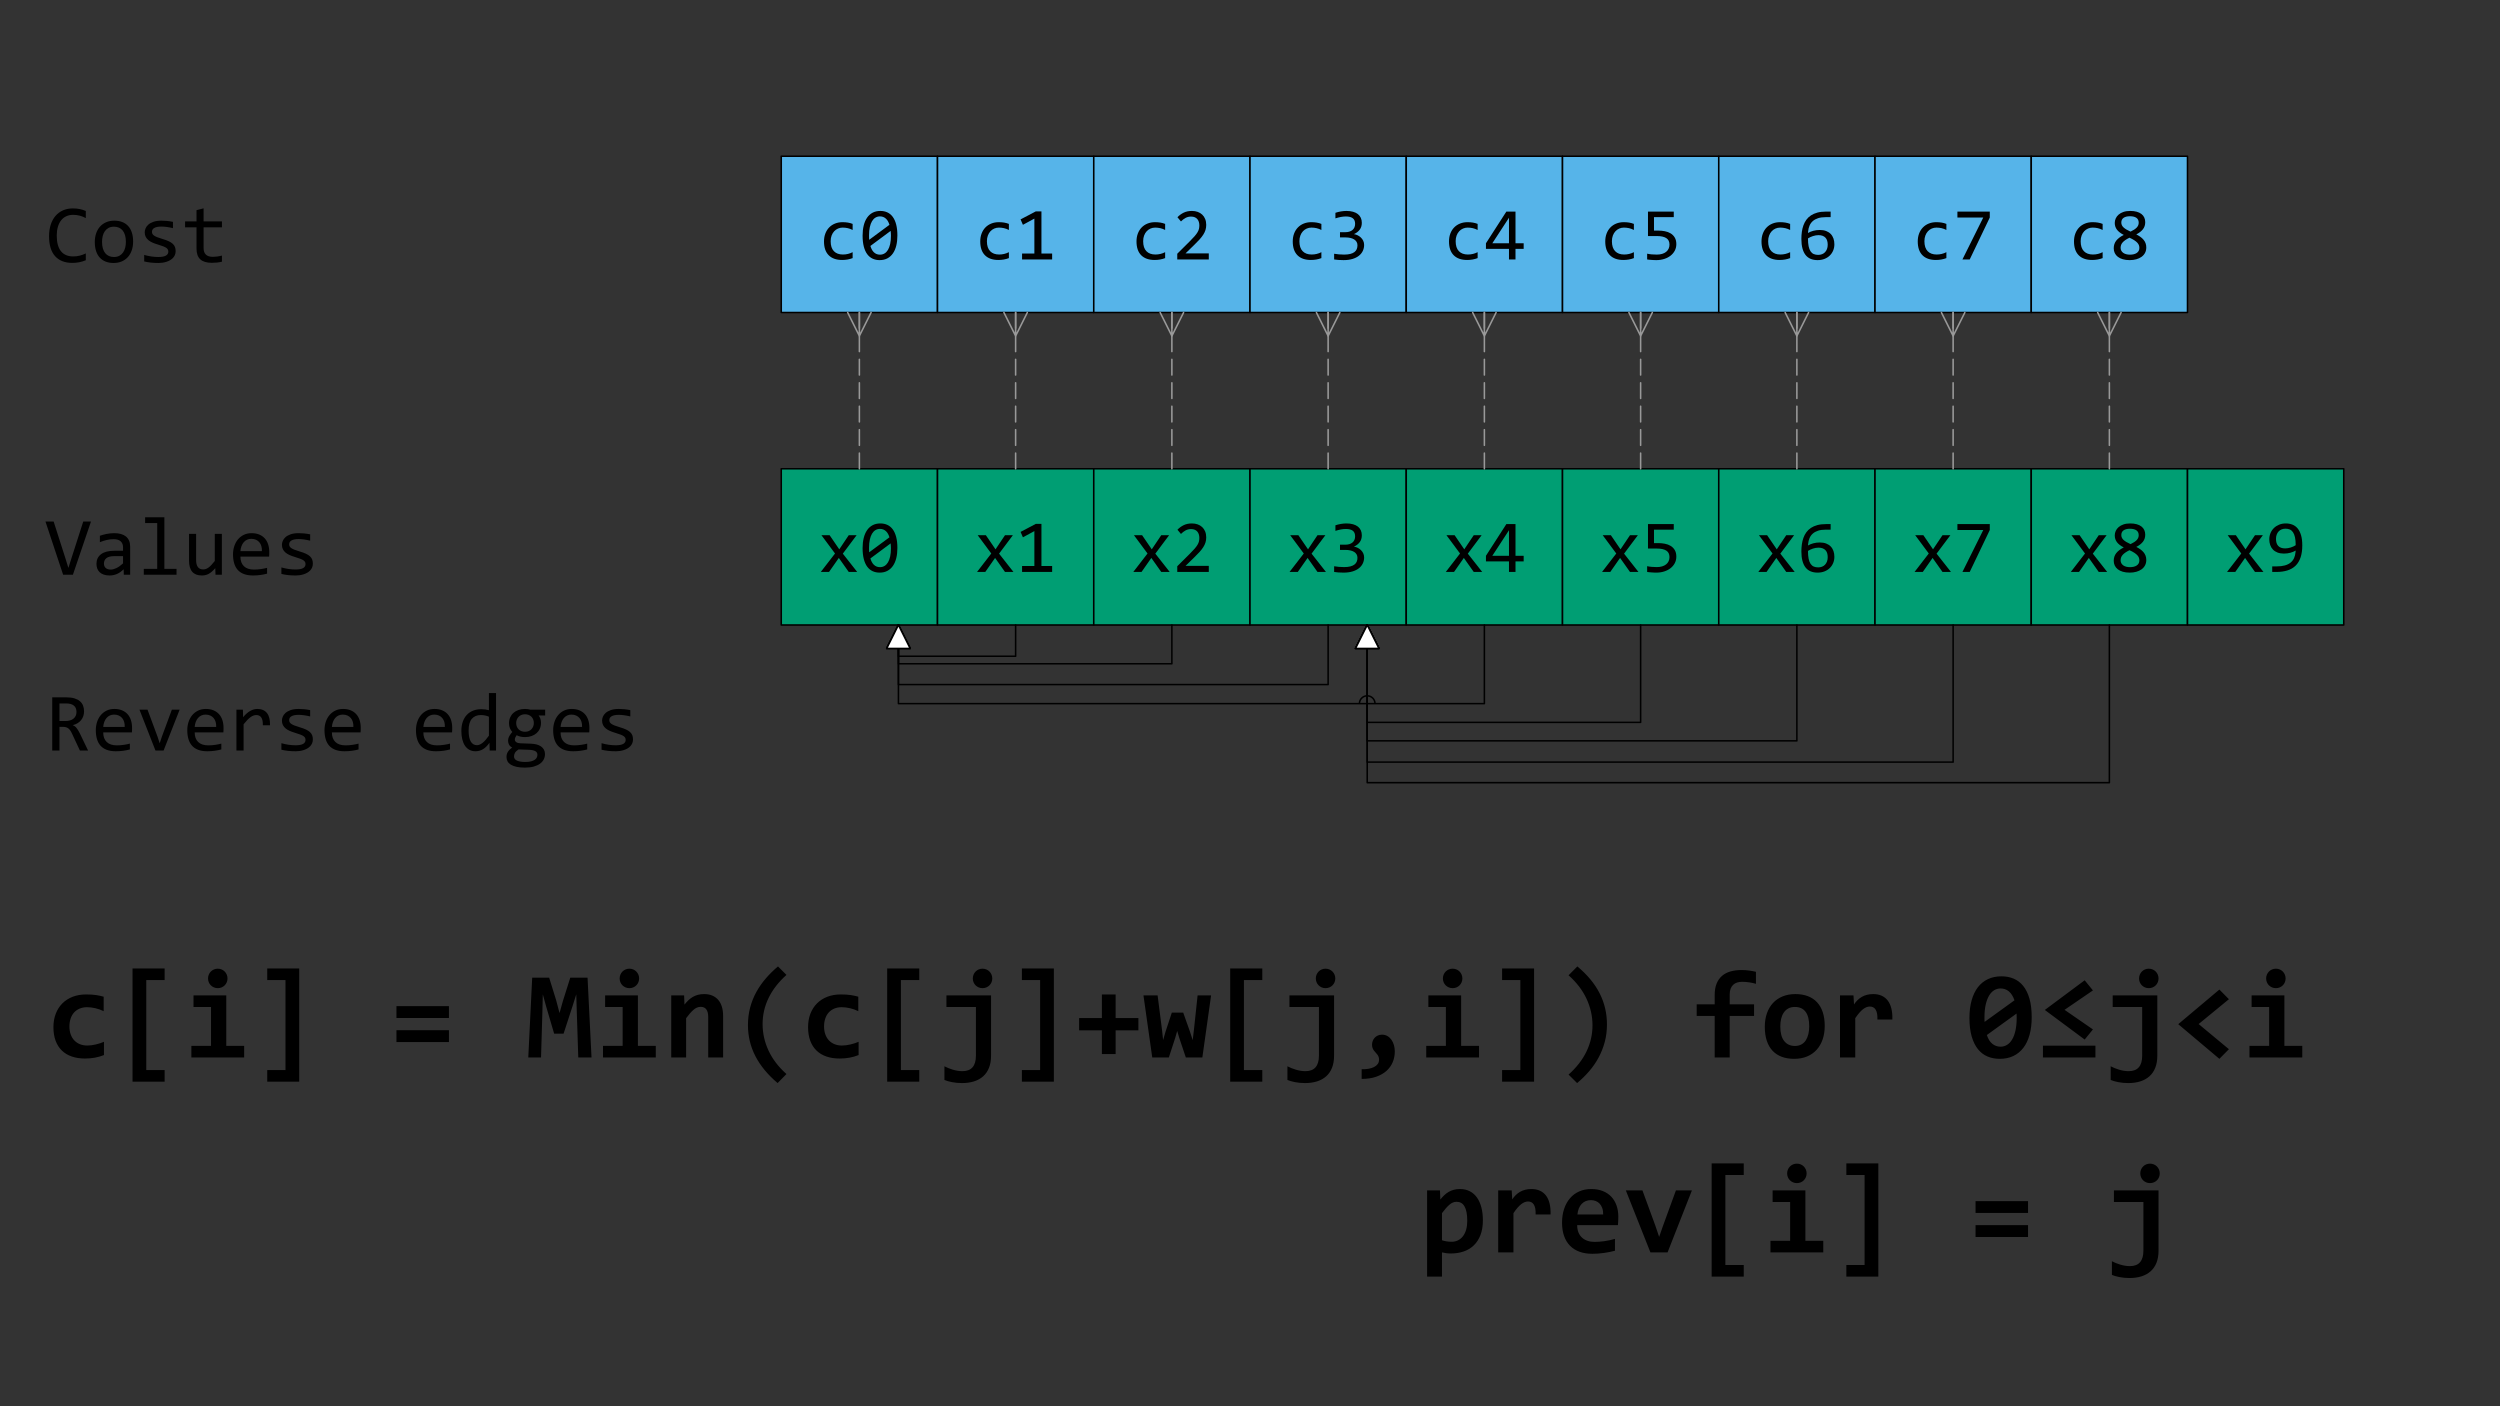 ﻿<?xml version="1.0" encoding="utf-8"?>
<svg version="1.1" viewBox="0 0 1600 900" width="1600" height="900" style="stroke:none;stroke-linecap:butt;stroke-linejoin:miter;stroke-width:1;stroke-dasharray:none;fill:#000000;fill-opacity:1;fill-rule:evenodd" font-family="Arial" font-size="15" xmlns:xlink="http://www.w3.org/1999/xlink" xmlns="http://www.w3.org/2000/svg">
  <rect x="0" y="0" width="1600" height="900" fill="#333333" stroke="none"/>
  <g transform="matrix(1,0,0,1,0,0)">
    <g id="Rectangle" transform="matrix(1,0,0,1,500,300)">
      <rect x="0" y="0" width="100" height="100" style="stroke:#000000;stroke-linecap:round;stroke-linejoin:round;fill:#009E73;" />
      <path d="M48.617,66.055L43.203,66.055L36.852,57.078L30.57,66.055L25.297,66.055L34.414,54.242L25.719,42.523L30.945,42.523L37.133,51.57L43.203,42.523L48.242,42.523L39.406,54.336L48.617,66.055zM74.328,50.75Q74.328,54.266 73.625,57.16Q72.922,60.055 71.492,62.129Q70.062,64.203 67.941,65.34Q65.82,66.477 62.961,66.477Q60.5,66.477 58.484,65.551Q56.469,64.625 55.039,62.703Q53.609,60.781 52.836,57.805Q52.062,54.828 52.062,50.75Q52.062,47.234 52.777,44.328Q53.492,41.422 54.91,39.348Q56.328,37.273 58.461,36.137Q60.594,35 63.43,35Q65.891,35 67.906,35.926Q69.922,36.852 71.352,38.785Q72.781,40.719 73.555,43.695Q74.328,46.672 74.328,50.75zM70.203,50.891Q70.203,50.094 70.144,49.309Q70.086,48.523 70.016,47.773L70.016,47.773L57.055,57.406Q57.406,58.625 57.945,59.656Q58.484,60.688 59.246,61.426Q60.008,62.164 60.98,62.574Q61.953,62.984 63.195,62.984Q64.789,62.984 66.09,62.211Q67.391,61.438 68.305,59.914Q69.219,58.391 69.711,56.129Q70.203,53.867 70.203,50.891zM56.188,50.609Q56.188,51.336 56.199,52.062Q56.211,52.789 56.281,53.469L56.281,53.469L69.242,43.883Q68.891,42.688 68.352,41.703Q67.812,40.719 67.062,40.004Q66.312,39.289 65.352,38.891Q64.391,38.492 63.195,38.492Q61.602,38.492 60.301,39.266Q59,40.039 58.086,41.574Q57.172,43.109 56.68,45.371Q56.188,47.633 56.188,50.609z" />
    </g>
    <g id="Text" transform="matrix(1,0,0,1,25,300)">
      <rect x="0" y="0" width="450" height="100" style="stroke-linecap:round;stroke-linejoin:round;fill:none;fill-opacity:0;" />
      <path d="M33.219,33.802L21.656,67.838L15.406,67.838L4.104,33.802L9.338,33.802L16.682,56.745L18.766,63.464L20.901,56.745L28.271,33.802L33.219,33.802zM54.234,67.838L54.13,64.323Q51.995,66.432 49.794,67.37Q47.594,68.307 45.172,68.307Q42.932,68.307 41.344,67.734Q39.755,67.162 38.727,66.159Q37.698,65.156 37.216,63.802Q36.734,62.448 36.734,60.859Q36.734,56.927 39.664,54.7Q42.594,52.474 48.323,52.474L48.323,52.474L53.74,52.474L53.74,50.182Q53.74,47.865 52.255,46.471Q50.771,45.078 47.724,45.078Q45.51,45.078 43.362,45.573Q41.214,46.068 38.922,46.979L38.922,46.979L38.922,42.891Q39.781,42.578 40.836,42.279Q41.891,41.979 43.062,41.745Q44.234,41.51 45.51,41.367Q46.786,41.224 48.089,41.224Q50.458,41.224 52.359,41.745Q54.26,42.266 55.575,43.333Q56.891,44.401 57.594,46.016Q58.297,47.63 58.297,49.818L58.297,49.818L58.297,67.838L54.234,67.838zM53.74,55.938L47.984,55.938Q46.292,55.938 45.068,56.276Q43.844,56.615 43.062,57.24Q42.281,57.865 41.904,58.737Q41.526,59.609 41.526,60.703Q41.526,61.458 41.76,62.148Q41.995,62.839 42.516,63.372Q43.036,63.906 43.87,64.219Q44.703,64.531 45.901,64.531Q47.464,64.531 49.482,63.581Q51.5,62.63 53.74,60.573L53.74,60.573L53.74,55.938zM75.615,34.766L67.88,34.766L67.88,31.042L80.198,31.042L80.198,64.062L87.984,64.062L87.984,67.838L67.021,67.838L67.021,64.062L75.615,64.062L75.615,34.766zM116.995,67.838L112.932,67.838L112.776,63.62Q111.604,64.974 110.549,65.872Q109.495,66.771 108.453,67.318Q107.412,67.865 106.357,68.086Q105.302,68.307 104.13,68.307Q100.094,68.307 98.037,65.938Q95.979,63.568 95.979,58.776L95.979,58.776L95.979,41.693L100.51,41.693L100.51,58.411Q100.51,64.427 105.042,64.427Q105.875,64.427 106.669,64.18Q107.463,63.932 108.336,63.32Q109.208,62.708 110.211,61.667Q111.213,60.625 112.463,59.036L112.463,59.036L112.463,41.693L116.995,41.693L116.995,67.838zM147.333,53.385Q147.333,54.349 147.307,55Q147.281,55.651 147.229,56.224L147.229,56.224L128.87,56.224Q128.87,60.234 131.109,62.383Q133.349,64.531 137.568,64.531Q138.714,64.531 139.859,64.44Q141.005,64.349 142.073,64.193Q143.141,64.037 144.117,63.841Q145.094,63.646 145.927,63.411L145.927,63.411L145.927,67.135Q144.078,67.656 141.747,67.982Q139.417,68.307 136.917,68.307Q133.557,68.307 131.135,67.396Q128.714,66.484 127.164,64.753Q125.615,63.021 124.872,60.508Q124.13,57.995 124.13,54.818Q124.13,52.057 124.924,49.596Q125.719,47.135 127.242,45.273Q128.766,43.411 130.979,42.318Q133.193,41.224 136.005,41.224Q138.74,41.224 140.849,42.083Q142.958,42.943 144.404,44.518Q145.849,46.094 146.591,48.346Q147.333,50.599 147.333,53.385zM142.62,52.734Q142.698,50.99 142.281,49.544Q141.865,48.099 140.992,47.057Q140.12,46.016 138.818,45.43Q137.516,44.844 135.797,44.844Q134.312,44.844 133.089,45.417Q131.865,45.99 130.979,47.031Q130.094,48.073 129.547,49.531Q129,50.99 128.87,52.734L128.87,52.734L142.62,52.734zM175.224,60.703Q175.224,62.083 174.755,63.177Q174.286,64.271 173.479,65.117Q172.672,65.963 171.604,66.562Q170.536,67.162 169.326,67.552Q168.115,67.943 166.839,68.125Q165.562,68.307 164.339,68.307Q161.682,68.307 159.456,68.073Q157.229,67.838 155.094,67.318L155.094,67.318L155.094,63.151Q157.385,63.802 159.651,64.141Q161.917,64.479 164.156,64.479Q167.411,64.479 168.974,63.594Q170.536,62.708 170.536,61.068Q170.536,60.365 170.289,59.805Q170.042,59.245 169.391,58.737Q168.74,58.229 167.372,57.682Q166.005,57.135 163.635,56.432Q161.865,55.911 160.367,55.247Q158.87,54.583 157.776,53.672Q156.682,52.76 156.057,51.536Q155.432,50.312 155.432,48.646Q155.432,47.552 155.94,46.25Q156.448,44.948 157.672,43.828Q158.896,42.708 160.979,41.966Q163.062,41.224 166.188,41.224Q167.724,41.224 169.599,41.393Q171.474,41.562 173.505,41.979L173.505,41.979L173.505,46.016Q171.37,45.495 169.456,45.247Q167.542,45 166.135,45Q164.443,45 163.284,45.26Q162.125,45.521 161.409,45.977Q160.693,46.432 160.38,47.044Q160.068,47.656 160.068,48.359Q160.068,49.062 160.341,49.635Q160.615,50.208 161.357,50.742Q162.099,51.276 163.427,51.81Q164.755,52.344 166.891,52.969Q169.208,53.646 170.797,54.388Q172.385,55.13 173.375,56.042Q174.365,56.953 174.794,58.099Q175.224,59.245 175.224,60.703z" />
    </g>
    <g id="Rectangle1" transform="matrix(1,0,0,1,600,300)">
      <rect x="0" y="0" width="100" height="100" style="stroke:#000000;stroke-linecap:round;stroke-linejoin:round;fill:#009E73;" />
      <path d="M48.617,66.055L43.203,66.055L36.852,57.078L30.57,66.055L25.297,66.055L34.414,54.242L25.719,42.523L30.945,42.523L37.133,51.57L43.203,42.523L48.242,42.523L39.406,54.336L48.617,66.055zM73.367,66.055L54.125,66.055L54.125,62.258L62,62.258L62,39.898L54.664,43.883L53.164,40.414L62.914,35.281L66.523,35.281L66.523,62.258L73.367,62.258L73.367,66.055z" />
    </g>
    <g id="Rectangle2" transform="matrix(1,0,0,1,700,300)">
      <rect x="0" y="0" width="100" height="100" style="stroke:#000000;stroke-linecap:round;stroke-linejoin:round;fill:#009E73;" />
      <path d="M48.617,66.055L43.203,66.055L36.852,57.078L30.57,66.055L25.297,66.055L34.414,54.242L25.719,42.523L30.945,42.523L37.133,51.57L43.203,42.523L48.242,42.523L39.406,54.336L48.617,66.055zM73.625,66.055L53.445,66.055L53.445,62.398L61.367,54.523Q63.312,52.602 64.531,51.195Q65.75,49.789 66.43,48.629Q67.109,47.469 67.344,46.438Q67.578,45.406 67.578,44.211Q67.578,43.086 67.273,42.066Q66.969,41.047 66.336,40.273Q65.703,39.5 64.695,39.055Q63.688,38.609 62.281,38.609Q60.336,38.609 58.742,39.477Q57.148,40.344 55.812,41.727L55.812,41.727L53.562,39.031Q55.297,37.203 57.559,36.102Q59.82,35 62.82,35Q64.859,35 66.535,35.609Q68.211,36.219 69.43,37.367Q70.648,38.516 71.316,40.18Q71.984,41.844 71.984,43.93Q71.984,45.688 71.516,47.188Q71.047,48.688 70.098,50.176Q69.148,51.664 67.707,53.258Q66.266,54.852 64.297,56.75L64.297,56.75L58.742,62.164L73.625,62.164L73.625,66.055z" />
    </g>
    <g id="Rectangle3" transform="matrix(1,0,0,1,800,300)">
      <rect x="0" y="0" width="100" height="100" style="stroke:#000000;stroke-linecap:round;stroke-linejoin:round;fill:#009E73;" />
      <path d="M48.617,66.055L43.203,66.055L36.852,57.078L30.57,66.055L25.297,66.055L34.414,54.242L25.719,42.523L30.945,42.523L37.133,51.57L43.203,42.523L48.242,42.523L39.406,54.336L48.617,66.055zM73.039,56.75Q73.039,58.766 72.219,60.535Q71.398,62.305 69.758,63.629Q68.117,64.953 65.633,65.715Q63.148,66.477 59.844,66.477Q58.016,66.477 56.562,66.359Q55.109,66.242 53.844,66.055L53.844,66.055L53.844,62.398Q55.297,62.656 56.914,62.797Q58.531,62.938 60.219,62.938Q62.516,62.938 64.144,62.527Q65.773,62.117 66.805,61.344Q67.836,60.57 68.305,59.469Q68.773,58.367 68.773,56.984Q68.773,55.719 68.211,54.781Q67.648,53.844 66.629,53.211Q65.609,52.578 64.191,52.262Q62.773,51.945 61.086,51.945L61.086,51.945L57.594,51.945L57.594,48.594L61.133,48.594Q62.516,48.594 63.652,48.23Q64.789,47.867 65.598,47.188Q66.406,46.508 66.84,45.512Q67.273,44.516 67.273,43.25Q67.273,40.789 65.773,39.664Q64.273,38.539 61.367,38.539Q59.82,38.539 58.18,38.844Q56.539,39.148 54.664,39.758L54.664,39.758L54.664,36.195Q55.461,35.914 56.363,35.691Q57.266,35.469 58.168,35.316Q59.07,35.164 59.961,35.082Q60.852,35 61.672,35Q64.109,35 65.961,35.527Q67.812,36.055 69.055,37.039Q70.297,38.023 70.93,39.43Q71.562,40.836 71.562,42.594Q71.562,45.219 70.215,47Q68.867,48.781 66.523,49.836Q67.719,50.023 68.879,50.586Q70.039,51.148 70.965,52.027Q71.891,52.906 72.465,54.102Q73.039,55.297 73.039,56.75z" />
    </g>
    <g id="Rectangle4" transform="matrix(1,0,0,1,900,300)">
      <rect x="0" y="0" width="100" height="100" style="stroke:#000000;stroke-linecap:round;stroke-linejoin:round;fill:#009E73;" />
      <path d="M48.617,66.055L43.203,66.055L36.852,57.078L30.57,66.055L25.297,66.055L34.414,54.242L25.719,42.523L30.945,42.523L37.133,51.57L43.203,42.523L48.242,42.523L39.406,54.336L48.617,66.055zM75.148,59.281L69.922,59.281L69.922,66.055L65.75,66.055L65.75,59.281L51.008,59.281L51.008,55.695L64.062,35.422L69.922,35.422L69.922,55.695L75.148,55.695L75.148,59.281zM65.75,39.359L55.086,55.695L65.75,55.695L65.75,39.359z" />
    </g>
    <g id="Rectangle5" transform="matrix(1,0,0,1,1000,300)">
      <rect x="0" y="0" width="100" height="100" style="stroke:#000000;stroke-linecap:round;stroke-linejoin:round;fill:#009E73;" />
      <path d="M48.617,66.055L43.203,66.055L36.852,57.078L30.57,66.055L25.297,66.055L34.414,54.242L25.719,42.523L30.945,42.523L37.133,51.57L43.203,42.523L48.242,42.523L39.406,54.336L48.617,66.055zM72.852,56.258Q72.852,58.531 71.867,60.406Q70.883,62.281 69.16,63.629Q67.438,64.977 65.094,65.727Q62.75,66.477 60.031,66.477Q59.352,66.477 58.566,66.441Q57.781,66.406 57.008,66.348Q56.234,66.289 55.496,66.219Q54.758,66.148 54.172,66.055L54.172,66.055L54.172,62.352Q55.438,62.656 57.066,62.797Q58.695,62.938 60.359,62.938Q62.234,62.938 63.734,62.492Q65.234,62.047 66.289,61.215Q67.344,60.383 67.906,59.199Q68.469,58.016 68.469,56.539Q68.469,53.68 66.418,52.379Q64.367,51.078 60.523,51.078L60.523,51.078L54.711,51.078L54.711,35.422L71.211,35.422L71.211,38.984L58.555,38.984L58.555,47.586L61.227,47.586Q63.43,47.586 65.516,47.984Q67.602,48.383 69.231,49.379Q70.859,50.375 71.856,52.051Q72.852,53.727 72.852,56.258z" />
    </g>
    <g id="Rectangle6" transform="matrix(1,0,0,1,1100,300)">
      <rect x="0" y="0" width="100" height="100" style="stroke:#000000;stroke-linecap:round;stroke-linejoin:round;fill:#009E73;" />
      <path d="M48.617,66.055L43.203,66.055L36.852,57.078L30.57,66.055L25.297,66.055L34.414,54.242L25.719,42.523L30.945,42.523L37.133,51.57L43.203,42.523L48.242,42.523L39.406,54.336L48.617,66.055zM74,56.352Q74,58.461 73.238,60.312Q72.477,62.164 71.07,63.535Q69.664,64.906 67.684,65.691Q65.703,66.477 63.289,66.477Q60.758,66.477 58.812,65.668Q56.867,64.859 55.555,63.184Q54.242,61.508 53.562,58.953Q52.883,56.398 52.883,52.906Q52.883,50.562 53.188,48.359Q53.492,46.156 54.195,44.211Q54.898,42.266 56.07,40.648Q57.242,39.031 58.988,37.871Q60.734,36.711 63.102,36.066Q65.469,35.422 68.586,35.422L68.586,35.422L71.609,35.422L71.609,38.984L68.328,38.984Q65.586,38.984 63.57,39.641Q61.555,40.297 60.195,41.492Q58.836,42.688 58.109,44.375Q57.383,46.062 57.195,48.148L57.195,48.148L57.102,49.109Q58.578,48.242 60.512,47.715Q62.445,47.188 64.695,47.188Q67.016,47.188 68.762,47.867Q70.508,48.547 71.668,49.754Q72.828,50.961 73.414,52.648Q74,54.336 74,56.352zM69.734,56.609Q69.734,55.203 69.394,54.066Q69.055,52.93 68.328,52.145Q67.602,51.359 66.488,50.926Q65.375,50.492 63.828,50.492Q62.938,50.492 62.023,50.656Q61.109,50.82 60.23,51.113Q59.352,51.406 58.555,51.781Q57.758,52.156 57.102,52.578Q57.102,55.602 57.523,57.629Q57.945,59.656 58.777,60.875Q59.609,62.094 60.828,62.609Q62.047,63.125 63.641,63.125Q64.977,63.125 66.09,62.691Q67.203,62.258 68.012,61.414Q68.82,60.57 69.277,59.363Q69.734,58.156 69.734,56.609z" />
    </g>
    <g id="Rectangle7" transform="matrix(1,0,0,1,1200,300)">
      <rect x="0" y="0" width="100" height="100" style="stroke:#000000;stroke-linecap:round;stroke-linejoin:round;fill:#009E73;" />
      <path d="M48.617,66.055L43.203,66.055L36.852,57.078L30.57,66.055L25.297,66.055L34.414,54.242L25.719,42.523L30.945,42.523L37.133,51.57L43.203,42.523L48.242,42.523L39.406,54.336L48.617,66.055zM73.461,39.219L60.617,66.055L55.953,66.055L69.289,39.219L52.742,39.219L52.742,35.422L73.461,35.422L73.461,39.219z" />
    </g>
    <g id="Rectangle8" transform="matrix(1,0,0,1,1300,300)">
      <rect x="0" y="0" width="100" height="100" style="stroke:#000000;stroke-linecap:round;stroke-linejoin:round;fill:#009E73;" />
      <path d="M48.617,66.055L43.203,66.055L36.852,57.078L30.57,66.055L25.297,66.055L34.414,54.242L25.719,42.523L30.945,42.523L37.133,51.57L43.203,42.523L48.242,42.523L39.406,54.336L48.617,66.055zM73.625,58.367Q73.625,60.312 72.828,61.824Q72.031,63.336 70.602,64.367Q69.172,65.398 67.227,65.938Q65.281,66.477 63.008,66.477Q60.5,66.477 58.59,65.914Q56.68,65.352 55.391,64.344Q54.102,63.336 53.445,61.953Q52.789,60.57 52.789,58.906Q52.789,56.094 54.359,54.055Q55.93,52.016 59.211,50.352Q56.211,48.828 54.828,46.965Q53.445,45.102 53.445,42.688Q53.445,41.211 54.055,39.828Q54.664,38.445 55.895,37.367Q57.125,36.289 58.977,35.645Q60.828,35 63.336,35Q65.703,35 67.496,35.504Q69.289,36.008 70.508,36.945Q71.727,37.883 72.336,39.219Q72.945,40.555 72.945,42.195Q72.945,44.867 71.457,46.742Q69.969,48.617 67.227,50.023Q68.586,50.703 69.758,51.523Q70.93,52.344 71.797,53.352Q72.664,54.359 73.144,55.602Q73.625,56.844 73.625,58.367zM68.773,42.523Q68.773,40.438 67.309,39.418Q65.844,38.398 63.195,38.398Q60.57,38.398 59.105,39.406Q57.641,40.414 57.641,42.43Q57.641,43.344 57.992,44.117Q58.344,44.891 59.082,45.57Q59.82,46.25 60.922,46.906Q62.023,47.562 63.547,48.242Q66.195,47 67.484,45.652Q68.773,44.305 68.773,42.523zM69.195,58.672Q69.195,57.805 68.914,56.984Q68.633,56.164 67.906,55.367Q67.18,54.57 65.961,53.773Q64.742,52.977 62.867,52.133Q61.273,52.906 60.184,53.668Q59.094,54.43 58.426,55.215Q57.758,56 57.477,56.844Q57.195,57.688 57.195,58.625Q57.195,59.68 57.652,60.488Q58.109,61.297 58.906,61.859Q59.703,62.422 60.805,62.703Q61.906,62.984 63.195,62.984Q64.438,62.984 65.539,62.727Q66.641,62.469 67.449,61.941Q68.258,61.414 68.727,60.605Q69.195,59.797 69.195,58.672z" />
    </g>
    <g id="Rectangle9" transform="matrix(1,0,0,1,1400,300)">
      <rect x="0" y="0" width="100" height="100" style="stroke:#000000;stroke-linecap:round;stroke-linejoin:round;fill:#009E73;" />
      <path d="M48.617,66.055L43.203,66.055L36.852,57.078L30.57,66.055L25.297,66.055L34.414,54.242L25.719,42.523L30.945,42.523L37.133,51.57L43.203,42.523L48.242,42.523L39.406,54.336L48.617,66.055zM73.461,49.016Q73.461,53.492 72.383,56.715Q71.305,59.938 69.195,62.012Q67.086,64.086 63.969,65.07Q60.852,66.055 56.773,66.055L56.773,66.055L54.219,66.055L54.219,62.492L57.055,62.492Q60.078,62.492 62.281,61.883Q64.484,61.273 65.949,60.09Q67.414,58.906 68.188,57.207Q68.961,55.508 69.148,53.328L69.148,53.328L69.242,52.367Q67.766,53.234 65.844,53.762Q63.922,54.289 61.672,54.289Q59.352,54.289 57.594,53.609Q55.836,52.93 54.676,51.711Q53.516,50.492 52.93,48.816Q52.344,47.141 52.344,45.172Q52.344,43.039 53.117,41.188Q53.891,39.336 55.285,37.965Q56.68,36.594 58.625,35.797Q60.57,35 62.914,35Q65.188,35 67.121,35.75Q69.055,36.5 70.461,38.176Q71.867,39.852 72.664,42.523Q73.461,45.195 73.461,49.016zM62.727,38.352Q61.414,38.352 60.301,38.785Q59.188,39.219 58.379,40.051Q57.57,40.883 57.102,42.102Q56.633,43.32 56.633,44.891Q56.633,46.32 56.973,47.445Q57.312,48.57 58.027,49.355Q58.742,50.141 59.867,50.562Q60.992,50.984 62.539,50.984Q63.406,50.984 64.332,50.82Q65.258,50.656 66.137,50.375Q67.016,50.094 67.812,49.719Q68.609,49.344 69.242,48.922Q69.242,45.898 68.797,43.871Q68.352,41.844 67.508,40.613Q66.664,39.383 65.457,38.867Q64.25,38.352 62.727,38.352z" />
    </g>
    <g id="Rectangle10" transform="matrix(1,0,0,1,500,100)">
      <rect x="0" y="0" width="100" height="100" style="stroke:#000000;stroke-linecap:round;stroke-linejoin:round;fill:#56B4E9;" />
      <path d="M45.688,65.188Q44.094,65.797 42.418,66.09Q40.742,66.383 38.961,66.383Q33.383,66.383 30.371,63.359Q27.359,60.336 27.359,54.523Q27.359,51.734 28.227,49.461Q29.094,47.188 30.664,45.57Q32.234,43.953 34.414,43.074Q36.594,42.195 39.219,42.195Q41.047,42.195 42.641,42.453Q44.234,42.711 45.688,43.297L45.688,43.297L45.688,47.188Q44.164,46.391 42.582,46.027Q41,45.664 39.312,45.664Q37.742,45.664 36.348,46.262Q34.953,46.859 33.898,47.984Q32.844,49.109 32.234,50.727Q31.625,52.344 31.625,54.383Q31.625,58.648 33.699,60.77Q35.773,62.891 39.453,62.891Q41.117,62.891 42.676,62.516Q44.234,62.141 45.688,61.391L45.688,61.391L45.688,65.188zM74.328,50.75Q74.328,54.266 73.625,57.16Q72.922,60.055 71.492,62.129Q70.062,64.203 67.941,65.34Q65.82,66.477 62.961,66.477Q60.5,66.477 58.484,65.551Q56.469,64.625 55.039,62.703Q53.609,60.781 52.836,57.805Q52.062,54.828 52.062,50.75Q52.062,47.234 52.777,44.328Q53.492,41.422 54.91,39.348Q56.328,37.273 58.461,36.137Q60.594,35 63.43,35Q65.891,35 67.906,35.926Q69.922,36.852 71.352,38.785Q72.781,40.719 73.555,43.695Q74.328,46.672 74.328,50.75zM70.203,50.891Q70.203,50.094 70.144,49.309Q70.086,48.523 70.016,47.773L70.016,47.773L57.055,57.406Q57.406,58.625 57.945,59.656Q58.484,60.688 59.246,61.426Q60.008,62.164 60.98,62.574Q61.953,62.984 63.195,62.984Q64.789,62.984 66.09,62.211Q67.391,61.438 68.305,59.914Q69.219,58.391 69.711,56.129Q70.203,53.867 70.203,50.891zM56.188,50.609Q56.188,51.336 56.199,52.062Q56.211,52.789 56.281,53.469L56.281,53.469L69.242,43.883Q68.891,42.688 68.352,41.703Q67.812,40.719 67.062,40.004Q66.312,39.289 65.352,38.891Q64.391,38.492 63.195,38.492Q61.602,38.492 60.301,39.266Q59,40.039 58.086,41.574Q57.172,43.109 56.68,45.371Q56.188,47.633 56.188,50.609z" />
    </g>
    <g id="Rectangle11" transform="matrix(1,0,0,1,600,100)">
      <rect x="0" y="0" width="100" height="100" style="stroke:#000000;stroke-linecap:round;stroke-linejoin:round;fill:#56B4E9;" />
      <path d="M45.688,65.188Q44.094,65.797 42.418,66.09Q40.742,66.383 38.961,66.383Q33.383,66.383 30.371,63.359Q27.359,60.336 27.359,54.523Q27.359,51.734 28.227,49.461Q29.094,47.188 30.664,45.57Q32.234,43.953 34.414,43.074Q36.594,42.195 39.219,42.195Q41.047,42.195 42.641,42.453Q44.234,42.711 45.688,43.297L45.688,43.297L45.688,47.188Q44.164,46.391 42.582,46.027Q41,45.664 39.312,45.664Q37.742,45.664 36.348,46.262Q34.953,46.859 33.898,47.984Q32.844,49.109 32.234,50.727Q31.625,52.344 31.625,54.383Q31.625,58.648 33.699,60.77Q35.773,62.891 39.453,62.891Q41.117,62.891 42.676,62.516Q44.234,62.141 45.688,61.391L45.688,61.391L45.688,65.188zM73.367,66.055L54.125,66.055L54.125,62.258L62,62.258L62,39.898L54.664,43.883L53.164,40.414L62.914,35.281L66.523,35.281L66.523,62.258L73.367,62.258L73.367,66.055z" />
    </g>
    <g id="Rectangle12" transform="matrix(1,0,0,1,700,100)">
      <rect x="0" y="0" width="100" height="100" style="stroke:#000000;stroke-linecap:round;stroke-linejoin:round;fill:#56B4E9;" />
      <path d="M45.688,65.188Q44.094,65.797 42.418,66.09Q40.742,66.383 38.961,66.383Q33.383,66.383 30.371,63.359Q27.359,60.336 27.359,54.523Q27.359,51.734 28.227,49.461Q29.094,47.188 30.664,45.57Q32.234,43.953 34.414,43.074Q36.594,42.195 39.219,42.195Q41.047,42.195 42.641,42.453Q44.234,42.711 45.688,43.297L45.688,43.297L45.688,47.188Q44.164,46.391 42.582,46.027Q41,45.664 39.312,45.664Q37.742,45.664 36.348,46.262Q34.953,46.859 33.898,47.984Q32.844,49.109 32.234,50.727Q31.625,52.344 31.625,54.383Q31.625,58.648 33.699,60.77Q35.773,62.891 39.453,62.891Q41.117,62.891 42.676,62.516Q44.234,62.141 45.688,61.391L45.688,61.391L45.688,65.188zM73.625,66.055L53.445,66.055L53.445,62.398L61.367,54.523Q63.312,52.602 64.531,51.195Q65.75,49.789 66.43,48.629Q67.109,47.469 67.344,46.438Q67.578,45.406 67.578,44.211Q67.578,43.086 67.273,42.066Q66.969,41.047 66.336,40.273Q65.703,39.5 64.695,39.055Q63.688,38.609 62.281,38.609Q60.336,38.609 58.742,39.477Q57.148,40.344 55.812,41.727L55.812,41.727L53.562,39.031Q55.297,37.203 57.559,36.102Q59.82,35 62.82,35Q64.859,35 66.535,35.609Q68.211,36.219 69.43,37.367Q70.648,38.516 71.316,40.18Q71.984,41.844 71.984,43.93Q71.984,45.688 71.516,47.188Q71.047,48.688 70.098,50.176Q69.148,51.664 67.707,53.258Q66.266,54.852 64.297,56.75L64.297,56.75L58.742,62.164L73.625,62.164L73.625,66.055z" />
    </g>
    <g id="Rectangle13" transform="matrix(1,0,0,1,800,100)">
      <rect x="0" y="0" width="100" height="100" style="stroke:#000000;stroke-linecap:round;stroke-linejoin:round;fill:#56B4E9;" />
      <path d="M45.688,65.188Q44.094,65.797 42.418,66.09Q40.742,66.383 38.961,66.383Q33.383,66.383 30.371,63.359Q27.359,60.336 27.359,54.523Q27.359,51.734 28.227,49.461Q29.094,47.188 30.664,45.57Q32.234,43.953 34.414,43.074Q36.594,42.195 39.219,42.195Q41.047,42.195 42.641,42.453Q44.234,42.711 45.688,43.297L45.688,43.297L45.688,47.188Q44.164,46.391 42.582,46.027Q41,45.664 39.312,45.664Q37.742,45.664 36.348,46.262Q34.953,46.859 33.898,47.984Q32.844,49.109 32.234,50.727Q31.625,52.344 31.625,54.383Q31.625,58.648 33.699,60.77Q35.773,62.891 39.453,62.891Q41.117,62.891 42.676,62.516Q44.234,62.141 45.688,61.391L45.688,61.391L45.688,65.188zM73.039,56.75Q73.039,58.766 72.219,60.535Q71.398,62.305 69.758,63.629Q68.117,64.953 65.633,65.715Q63.148,66.477 59.844,66.477Q58.016,66.477 56.562,66.359Q55.109,66.242 53.844,66.055L53.844,66.055L53.844,62.398Q55.297,62.656 56.914,62.797Q58.531,62.938 60.219,62.938Q62.516,62.938 64.144,62.527Q65.773,62.117 66.805,61.344Q67.836,60.57 68.305,59.469Q68.773,58.367 68.773,56.984Q68.773,55.719 68.211,54.781Q67.648,53.844 66.629,53.211Q65.609,52.578 64.191,52.262Q62.773,51.945 61.086,51.945L61.086,51.945L57.594,51.945L57.594,48.594L61.133,48.594Q62.516,48.594 63.652,48.23Q64.789,47.867 65.598,47.188Q66.406,46.508 66.84,45.512Q67.273,44.516 67.273,43.25Q67.273,40.789 65.773,39.664Q64.273,38.539 61.367,38.539Q59.82,38.539 58.18,38.844Q56.539,39.148 54.664,39.758L54.664,39.758L54.664,36.195Q55.461,35.914 56.363,35.691Q57.266,35.469 58.168,35.316Q59.07,35.164 59.961,35.082Q60.852,35 61.672,35Q64.109,35 65.961,35.527Q67.812,36.055 69.055,37.039Q70.297,38.023 70.93,39.43Q71.562,40.836 71.562,42.594Q71.562,45.219 70.215,47Q68.867,48.781 66.523,49.836Q67.719,50.023 68.879,50.586Q70.039,51.148 70.965,52.027Q71.891,52.906 72.465,54.102Q73.039,55.297 73.039,56.75z" />
    </g>
    <g id="Rectangle14" transform="matrix(1,0,0,1,900,100)">
      <rect x="0" y="0" width="100" height="100" style="stroke:#000000;stroke-linecap:round;stroke-linejoin:round;fill:#56B4E9;" />
      <path d="M45.688,65.188Q44.094,65.797 42.418,66.09Q40.742,66.383 38.961,66.383Q33.383,66.383 30.371,63.359Q27.359,60.336 27.359,54.523Q27.359,51.734 28.227,49.461Q29.094,47.188 30.664,45.57Q32.234,43.953 34.414,43.074Q36.594,42.195 39.219,42.195Q41.047,42.195 42.641,42.453Q44.234,42.711 45.688,43.297L45.688,43.297L45.688,47.188Q44.164,46.391 42.582,46.027Q41,45.664 39.312,45.664Q37.742,45.664 36.348,46.262Q34.953,46.859 33.898,47.984Q32.844,49.109 32.234,50.727Q31.625,52.344 31.625,54.383Q31.625,58.648 33.699,60.77Q35.773,62.891 39.453,62.891Q41.117,62.891 42.676,62.516Q44.234,62.141 45.688,61.391L45.688,61.391L45.688,65.188zM75.148,59.281L69.922,59.281L69.922,66.055L65.75,66.055L65.75,59.281L51.008,59.281L51.008,55.695L64.062,35.422L69.922,35.422L69.922,55.695L75.148,55.695L75.148,59.281zM65.75,39.359L55.086,55.695L65.75,55.695L65.75,39.359z" />
    </g>
    <g id="Rectangle15" transform="matrix(1,0,0,1,1000,100)">
      <rect x="0" y="0" width="100" height="100" style="stroke:#000000;stroke-linecap:round;stroke-linejoin:round;fill:#56B4E9;" />
      <path d="M45.688,65.188Q44.094,65.797 42.418,66.09Q40.742,66.383 38.961,66.383Q33.383,66.383 30.371,63.359Q27.359,60.336 27.359,54.523Q27.359,51.734 28.227,49.461Q29.094,47.188 30.664,45.57Q32.234,43.953 34.414,43.074Q36.594,42.195 39.219,42.195Q41.047,42.195 42.641,42.453Q44.234,42.711 45.688,43.297L45.688,43.297L45.688,47.188Q44.164,46.391 42.582,46.027Q41,45.664 39.312,45.664Q37.742,45.664 36.348,46.262Q34.953,46.859 33.898,47.984Q32.844,49.109 32.234,50.727Q31.625,52.344 31.625,54.383Q31.625,58.648 33.699,60.77Q35.773,62.891 39.453,62.891Q41.117,62.891 42.676,62.516Q44.234,62.141 45.688,61.391L45.688,61.391L45.688,65.188zM72.852,56.258Q72.852,58.531 71.867,60.406Q70.883,62.281 69.16,63.629Q67.438,64.977 65.094,65.727Q62.75,66.477 60.031,66.477Q59.352,66.477 58.566,66.441Q57.781,66.406 57.008,66.348Q56.234,66.289 55.496,66.219Q54.758,66.148 54.172,66.055L54.172,66.055L54.172,62.352Q55.438,62.656 57.066,62.797Q58.695,62.938 60.359,62.938Q62.234,62.938 63.734,62.492Q65.234,62.047 66.289,61.215Q67.344,60.383 67.906,59.199Q68.469,58.016 68.469,56.539Q68.469,53.68 66.418,52.379Q64.367,51.078 60.523,51.078L60.523,51.078L54.711,51.078L54.711,35.422L71.211,35.422L71.211,38.984L58.555,38.984L58.555,47.586L61.227,47.586Q63.43,47.586 65.516,47.984Q67.602,48.383 69.231,49.379Q70.859,50.375 71.856,52.051Q72.852,53.727 72.852,56.258z" />
    </g>
    <g id="Rectangle16" transform="matrix(1,0,0,1,1100,100)">
      <rect x="0" y="0" width="100" height="100" style="stroke:#000000;stroke-linecap:round;stroke-linejoin:round;fill:#56B4E9;" />
      <path d="M45.688,65.188Q44.094,65.797 42.418,66.09Q40.742,66.383 38.961,66.383Q33.383,66.383 30.371,63.359Q27.359,60.336 27.359,54.523Q27.359,51.734 28.227,49.461Q29.094,47.188 30.664,45.57Q32.234,43.953 34.414,43.074Q36.594,42.195 39.219,42.195Q41.047,42.195 42.641,42.453Q44.234,42.711 45.688,43.297L45.688,43.297L45.688,47.188Q44.164,46.391 42.582,46.027Q41,45.664 39.312,45.664Q37.742,45.664 36.348,46.262Q34.953,46.859 33.898,47.984Q32.844,49.109 32.234,50.727Q31.625,52.344 31.625,54.383Q31.625,58.648 33.699,60.77Q35.773,62.891 39.453,62.891Q41.117,62.891 42.676,62.516Q44.234,62.141 45.688,61.391L45.688,61.391L45.688,65.188zM74,56.352Q74,58.461 73.238,60.312Q72.477,62.164 71.07,63.535Q69.664,64.906 67.684,65.691Q65.703,66.477 63.289,66.477Q60.758,66.477 58.812,65.668Q56.867,64.859 55.555,63.184Q54.242,61.508 53.562,58.953Q52.883,56.398 52.883,52.906Q52.883,50.562 53.188,48.359Q53.492,46.156 54.195,44.211Q54.898,42.266 56.07,40.648Q57.242,39.031 58.988,37.871Q60.734,36.711 63.102,36.066Q65.469,35.422 68.586,35.422L68.586,35.422L71.609,35.422L71.609,38.984L68.328,38.984Q65.586,38.984 63.57,39.641Q61.555,40.297 60.195,41.492Q58.836,42.688 58.109,44.375Q57.383,46.062 57.195,48.148L57.195,48.148L57.102,49.109Q58.578,48.242 60.512,47.715Q62.445,47.188 64.695,47.188Q67.016,47.188 68.762,47.867Q70.508,48.547 71.668,49.754Q72.828,50.961 73.414,52.648Q74,54.336 74,56.352zM69.734,56.609Q69.734,55.203 69.394,54.066Q69.055,52.93 68.328,52.145Q67.602,51.359 66.488,50.926Q65.375,50.492 63.828,50.492Q62.938,50.492 62.023,50.656Q61.109,50.82 60.23,51.113Q59.352,51.406 58.555,51.781Q57.758,52.156 57.102,52.578Q57.102,55.602 57.523,57.629Q57.945,59.656 58.777,60.875Q59.609,62.094 60.828,62.609Q62.047,63.125 63.641,63.125Q64.977,63.125 66.09,62.691Q67.203,62.258 68.012,61.414Q68.82,60.57 69.277,59.363Q69.734,58.156 69.734,56.609z" />
    </g>
    <g id="Rectangle17" transform="matrix(1,0,0,1,1200,100)">
      <rect x="0" y="0" width="100" height="100" style="stroke:#000000;stroke-linecap:round;stroke-linejoin:round;fill:#56B4E9;" />
      <path d="M45.688,65.188Q44.094,65.797 42.418,66.09Q40.742,66.383 38.961,66.383Q33.383,66.383 30.371,63.359Q27.359,60.336 27.359,54.523Q27.359,51.734 28.227,49.461Q29.094,47.188 30.664,45.57Q32.234,43.953 34.414,43.074Q36.594,42.195 39.219,42.195Q41.047,42.195 42.641,42.453Q44.234,42.711 45.688,43.297L45.688,43.297L45.688,47.188Q44.164,46.391 42.582,46.027Q41,45.664 39.312,45.664Q37.742,45.664 36.348,46.262Q34.953,46.859 33.898,47.984Q32.844,49.109 32.234,50.727Q31.625,52.344 31.625,54.383Q31.625,58.648 33.699,60.77Q35.773,62.891 39.453,62.891Q41.117,62.891 42.676,62.516Q44.234,62.141 45.688,61.391L45.688,61.391L45.688,65.188zM73.461,39.219L60.617,66.055L55.953,66.055L69.289,39.219L52.742,39.219L52.742,35.422L73.461,35.422L73.461,39.219z" />
    </g>
    <g id="Rectangle18" transform="matrix(1,0,0,1,1300,100)">
      <rect x="0" y="0" width="100" height="100" style="stroke:#000000;stroke-linecap:round;stroke-linejoin:round;fill:#56B4E9;" />
      <path d="M45.688,65.188Q44.094,65.797 42.418,66.09Q40.742,66.383 38.961,66.383Q33.383,66.383 30.371,63.359Q27.359,60.336 27.359,54.523Q27.359,51.734 28.227,49.461Q29.094,47.188 30.664,45.57Q32.234,43.953 34.414,43.074Q36.594,42.195 39.219,42.195Q41.047,42.195 42.641,42.453Q44.234,42.711 45.688,43.297L45.688,43.297L45.688,47.188Q44.164,46.391 42.582,46.027Q41,45.664 39.312,45.664Q37.742,45.664 36.348,46.262Q34.953,46.859 33.898,47.984Q32.844,49.109 32.234,50.727Q31.625,52.344 31.625,54.383Q31.625,58.648 33.699,60.77Q35.773,62.891 39.453,62.891Q41.117,62.891 42.676,62.516Q44.234,62.141 45.688,61.391L45.688,61.391L45.688,65.188zM73.625,58.367Q73.625,60.312 72.828,61.824Q72.031,63.336 70.602,64.367Q69.172,65.398 67.227,65.938Q65.281,66.477 63.008,66.477Q60.5,66.477 58.59,65.914Q56.68,65.352 55.391,64.344Q54.102,63.336 53.445,61.953Q52.789,60.57 52.789,58.906Q52.789,56.094 54.359,54.055Q55.93,52.016 59.211,50.352Q56.211,48.828 54.828,46.965Q53.445,45.102 53.445,42.688Q53.445,41.211 54.055,39.828Q54.664,38.445 55.895,37.367Q57.125,36.289 58.977,35.645Q60.828,35 63.336,35Q65.703,35 67.496,35.504Q69.289,36.008 70.508,36.945Q71.727,37.883 72.336,39.219Q72.945,40.555 72.945,42.195Q72.945,44.867 71.457,46.742Q69.969,48.617 67.227,50.023Q68.586,50.703 69.758,51.523Q70.93,52.344 71.797,53.352Q72.664,54.359 73.144,55.602Q73.625,56.844 73.625,58.367zM68.773,42.523Q68.773,40.438 67.309,39.418Q65.844,38.398 63.195,38.398Q60.57,38.398 59.105,39.406Q57.641,40.414 57.641,42.43Q57.641,43.344 57.992,44.117Q58.344,44.891 59.082,45.57Q59.82,46.25 60.922,46.906Q62.023,47.562 63.547,48.242Q66.195,47 67.484,45.652Q68.773,44.305 68.773,42.523zM69.195,58.672Q69.195,57.805 68.914,56.984Q68.633,56.164 67.906,55.367Q67.18,54.57 65.961,53.773Q64.742,52.977 62.867,52.133Q61.273,52.906 60.184,53.668Q59.094,54.43 58.426,55.215Q57.758,56 57.477,56.844Q57.195,57.688 57.195,58.625Q57.195,59.68 57.652,60.488Q58.109,61.297 58.906,61.859Q59.703,62.422 60.805,62.703Q61.906,62.984 63.195,62.984Q64.438,62.984 65.539,62.727Q66.641,62.469 67.449,61.941Q68.258,61.414 68.727,60.605Q69.195,59.797 69.195,58.672z" />
    </g>
    <g id="Text1" transform="matrix(1,0,0,1,25,100)">
      <rect x="0" y="0" width="450" height="100" style="stroke-linecap:round;stroke-linejoin:round;fill:none;fill-opacity:0;" />
      <path d="M29.912,66.562Q25.823,68.255 21.344,68.255Q14.13,68.255 10.263,63.945Q6.396,59.635 6.396,51.198Q6.396,47.109 7.463,43.802Q8.531,40.495 10.51,38.19Q12.49,35.885 15.302,34.635Q18.115,33.385 21.604,33.385Q23.974,33.385 26.005,33.789Q28.037,34.193 29.912,35.026L29.912,35.026L29.912,39.583Q28.062,38.568 26.083,38.034Q24.104,37.5 21.76,37.5Q19.365,37.5 17.424,38.398Q15.484,39.297 14.13,41.003Q12.776,42.708 12.047,45.169Q11.318,47.63 11.318,50.781Q11.318,57.396 14,60.755Q16.682,64.115 21.865,64.115Q24.052,64.115 26.057,63.607Q28.062,63.099 29.912,62.188L29.912,62.188L29.912,66.562zM60.198,54.557Q60.198,57.604 59.339,60.143Q58.479,62.682 56.865,64.492Q55.25,66.302 52.932,67.305Q50.615,68.307 47.672,68.307Q44.859,68.307 42.633,67.435Q40.406,66.562 38.857,64.87Q37.307,63.177 36.487,60.677Q35.667,58.177 35.667,54.922Q35.667,51.875 36.526,49.362Q37.385,46.849 39,45.039Q40.615,43.229 42.932,42.227Q45.25,41.224 48.193,41.224Q51.005,41.224 53.232,42.096Q55.458,42.969 57.008,44.648Q58.557,46.328 59.378,48.828Q60.198,51.328 60.198,54.557zM55.562,54.766Q55.562,52.344 55.029,50.534Q54.495,48.724 53.505,47.513Q52.516,46.302 51.096,45.69Q49.677,45.078 47.932,45.078Q45.901,45.078 44.456,45.872Q43.01,46.667 42.086,47.995Q41.161,49.323 40.732,51.081Q40.302,52.839 40.302,54.766Q40.302,57.188 40.836,59.01Q41.37,60.833 42.359,62.044Q43.349,63.255 44.755,63.867Q46.161,64.479 47.932,64.479Q49.964,64.479 51.409,63.685Q52.854,62.891 53.779,61.562Q54.703,60.234 55.133,58.477Q55.562,56.719 55.562,54.766zM87.412,60.703Q87.412,62.083 86.943,63.177Q86.474,64.271 85.667,65.117Q84.859,65.963 83.792,66.562Q82.724,67.162 81.513,67.552Q80.302,67.943 79.026,68.125Q77.75,68.307 76.526,68.307Q73.87,68.307 71.643,68.073Q69.417,67.838 67.281,67.318L67.281,67.318L67.281,63.151Q69.573,63.802 71.838,64.141Q74.104,64.479 76.344,64.479Q79.599,64.479 81.162,63.594Q82.724,62.708 82.724,61.068Q82.724,60.365 82.477,59.805Q82.229,59.245 81.578,58.737Q80.927,58.229 79.56,57.682Q78.193,57.135 75.823,56.432Q74.052,55.911 72.555,55.247Q71.057,54.583 69.963,53.672Q68.87,52.76 68.245,51.536Q67.62,50.312 67.62,48.646Q67.62,47.552 68.128,46.25Q68.635,44.948 69.859,43.828Q71.083,42.708 73.167,41.966Q75.25,41.224 78.375,41.224Q79.912,41.224 81.787,41.393Q83.662,41.562 85.693,41.979L85.693,41.979L85.693,46.016Q83.557,45.495 81.643,45.247Q79.729,45 78.323,45Q76.63,45 75.471,45.26Q74.312,45.521 73.596,45.977Q72.88,46.432 72.568,47.044Q72.255,47.656 72.255,48.359Q72.255,49.062 72.529,49.635Q72.802,50.208 73.544,50.742Q74.287,51.276 75.615,51.81Q76.943,52.344 79.078,52.969Q81.396,53.646 82.984,54.388Q84.573,55.13 85.562,56.042Q86.552,56.953 86.982,58.099Q87.412,59.245 87.412,60.703zM117.047,67.474Q115.51,67.865 113.87,68.034Q112.229,68.203 110.537,68.203Q105.615,68.203 103.193,65.977Q100.771,63.75 100.771,59.141L100.771,59.141L100.771,45.495L93.453,45.495L93.453,41.693L100.771,41.693L100.771,34.505L105.302,33.333L105.302,41.693L117.047,41.693L117.047,45.495L105.302,45.495L105.302,58.776Q105.302,61.589 106.799,62.982Q108.297,64.375 111.213,64.375Q112.463,64.375 113.948,64.18Q115.432,63.984 117.047,63.568L117.047,63.568L117.047,67.474z" />
    </g>
    <g id="Text2" transform="matrix(1,0,0,1,25,400)">
      <rect x="0" y="0" width="450" height="125" style="stroke-linecap:round;stroke-linejoin:round;fill:none;fill-opacity:0;" />
      <path d="M31.37,80.338L26.135,80.338L21.057,69.453Q20.484,68.203 19.885,67.383Q19.287,66.562 18.596,66.081Q17.906,65.599 17.086,65.391Q16.266,65.182 15.25,65.182L15.25,65.182L13.062,65.182L13.062,80.338L8.427,80.338L8.427,46.302L17.542,46.302Q20.51,46.302 22.646,46.953Q24.781,47.604 26.148,48.776Q27.516,49.948 28.154,51.602Q28.792,53.255 28.792,55.26Q28.792,56.849 28.323,58.268Q27.854,59.688 26.93,60.846Q26.005,62.005 24.638,62.852Q23.271,63.698 21.5,64.115Q22.932,64.609 23.935,65.846Q24.938,67.083 25.979,69.141L25.979,69.141L31.37,80.338zM23.948,55.651Q23.948,52.917 22.242,51.562Q20.537,50.208 17.438,50.208L17.438,50.208L13.062,50.208L13.062,61.458L16.812,61.458Q18.453,61.458 19.768,61.081Q21.083,60.703 22.008,59.961Q22.932,59.219 23.44,58.138Q23.948,57.057 23.948,55.651zM59.521,65.885Q59.521,66.849 59.495,67.5Q59.469,68.151 59.417,68.724L59.417,68.724L41.057,68.724Q41.057,72.734 43.297,74.883Q45.536,77.031 49.755,77.031Q50.901,77.031 52.047,76.94Q53.193,76.849 54.26,76.693Q55.328,76.537 56.305,76.341Q57.281,76.146 58.115,75.912L58.115,75.912L58.115,79.635Q56.266,80.156 53.935,80.482Q51.604,80.807 49.104,80.807Q45.745,80.807 43.323,79.896Q40.901,78.984 39.352,77.253Q37.802,75.521 37.06,73.008Q36.318,70.495 36.318,67.318Q36.318,64.557 37.112,62.096Q37.906,59.635 39.43,57.773Q40.953,55.911 43.167,54.818Q45.38,53.724 48.193,53.724Q50.927,53.724 53.036,54.583Q55.146,55.443 56.591,57.018Q58.036,58.594 58.779,60.846Q59.521,63.099 59.521,65.885zM54.807,65.234Q54.885,63.49 54.469,62.044Q54.052,60.599 53.18,59.557Q52.307,58.516 51.005,57.93Q49.703,57.344 47.984,57.344Q46.5,57.344 45.276,57.917Q44.052,58.49 43.167,59.531Q42.281,60.573 41.734,62.031Q41.188,63.49 41.057,65.234L41.057,65.234L54.807,65.234zM64.26,54.193L69.417,54.193L75.823,71.484L77.203,75.703L78.635,71.38L84.99,54.193L89.963,54.193L79.703,80.338L74.495,80.338L64.26,54.193zM118.062,65.885Q118.062,66.849 118.037,67.5Q118.01,68.151 117.958,68.724L117.958,68.724L99.599,68.724Q99.599,72.734 101.838,74.883Q104.078,77.031 108.297,77.031Q109.443,77.031 110.588,76.94Q111.734,76.849 112.802,76.693Q113.87,76.537 114.846,76.341Q115.823,76.146 116.656,75.912L116.656,75.912L116.656,79.635Q114.807,80.156 112.477,80.482Q110.146,80.807 107.646,80.807Q104.287,80.807 101.865,79.896Q99.443,78.984 97.893,77.253Q96.344,75.521 95.602,73.008Q94.859,70.495 94.859,67.318Q94.859,64.557 95.654,62.096Q96.448,59.635 97.971,57.773Q99.495,55.911 101.708,54.818Q103.922,53.724 106.734,53.724Q109.469,53.724 111.578,54.583Q113.688,55.443 115.133,57.018Q116.578,58.594 117.32,60.846Q118.062,63.099 118.062,65.885zM113.349,65.234Q113.427,63.49 113.01,62.044Q112.594,60.599 111.721,59.557Q110.849,58.516 109.547,57.93Q108.245,57.344 106.526,57.344Q105.042,57.344 103.818,57.917Q102.594,58.49 101.708,59.531Q100.823,60.573 100.276,62.031Q99.729,63.49 99.599,65.234L99.599,65.234L113.349,65.234zM126.318,54.193L130.458,54.193L130.589,59.01Q132.906,56.224 135.159,54.974Q137.411,53.724 139.703,53.724Q143.766,53.724 145.862,56.354Q147.958,58.984 147.802,64.167L147.802,64.167L143.219,64.167Q143.297,60.729 142.216,59.18Q141.135,57.63 139.052,57.63Q138.141,57.63 137.216,57.956Q136.292,58.281 135.315,58.997Q134.339,59.714 133.245,60.833Q132.151,61.953 130.901,63.542L130.901,63.542L130.901,80.338L126.318,80.338L126.318,54.193zM175.224,73.203Q175.224,74.583 174.755,75.677Q174.286,76.771 173.479,77.617Q172.672,78.463 171.604,79.062Q170.536,79.662 169.326,80.052Q168.115,80.443 166.839,80.625Q165.562,80.807 164.339,80.807Q161.682,80.807 159.456,80.573Q157.229,80.338 155.094,79.818L155.094,79.818L155.094,75.651Q157.385,76.302 159.651,76.641Q161.917,76.979 164.156,76.979Q167.411,76.979 168.974,76.094Q170.536,75.208 170.536,73.568Q170.536,72.865 170.289,72.305Q170.042,71.745 169.391,71.237Q168.74,70.729 167.372,70.182Q166.005,69.635 163.635,68.932Q161.865,68.412 160.367,67.747Q158.87,67.083 157.776,66.172Q156.682,65.26 156.057,64.037Q155.432,62.812 155.432,61.146Q155.432,60.052 155.94,58.75Q156.448,57.448 157.672,56.328Q158.896,55.208 160.979,54.466Q163.062,53.724 166.188,53.724Q167.724,53.724 169.599,53.893Q171.474,54.062 173.505,54.479L173.505,54.479L173.505,58.516Q171.37,57.995 169.456,57.747Q167.542,57.5 166.135,57.5Q164.443,57.5 163.284,57.76Q162.125,58.021 161.409,58.477Q160.693,58.932 160.38,59.544Q160.068,60.156 160.068,60.859Q160.068,61.562 160.341,62.135Q160.615,62.708 161.357,63.242Q162.099,63.776 163.427,64.31Q164.755,64.844 166.891,65.469Q169.208,66.146 170.797,66.888Q172.385,67.63 173.375,68.542Q174.365,69.453 174.794,70.599Q175.224,71.745 175.224,73.203zM205.875,65.885Q205.875,66.849 205.849,67.5Q205.823,68.151 205.771,68.724L205.771,68.724L187.411,68.724Q187.411,72.734 189.651,74.883Q191.891,77.031 196.109,77.031Q197.255,77.031 198.401,76.94Q199.547,76.849 200.615,76.693Q201.682,76.537 202.659,76.341Q203.635,76.146 204.469,75.912L204.469,75.912L204.469,79.635Q202.62,80.156 200.289,80.482Q197.958,80.807 195.458,80.807Q192.099,80.807 189.677,79.896Q187.255,78.984 185.706,77.253Q184.156,75.521 183.414,73.008Q182.672,70.495 182.672,67.318Q182.672,64.557 183.466,62.096Q184.26,59.635 185.784,57.773Q187.307,55.911 189.521,54.818Q191.734,53.724 194.547,53.724Q197.281,53.724 199.391,54.583Q201.5,55.443 202.945,57.018Q204.391,58.594 205.133,60.846Q205.875,63.099 205.875,65.885zM201.161,65.234Q201.24,63.49 200.823,62.044Q200.406,60.599 199.534,59.557Q198.661,58.516 197.359,57.93Q196.057,57.344 194.339,57.344Q192.854,57.344 191.63,57.917Q190.406,58.49 189.521,59.531Q188.635,60.573 188.089,62.031Q187.542,63.49 187.411,65.234L187.411,65.234L201.161,65.234zM264.417,65.885Q264.417,66.849 264.391,67.5Q264.365,68.151 264.312,68.724L264.312,68.724L245.953,68.724Q245.953,72.734 248.193,74.883Q250.432,77.031 254.651,77.031Q255.797,77.031 256.943,76.94Q258.089,76.849 259.156,76.693Q260.224,76.537 261.2,76.341Q262.177,76.146 263.01,75.912L263.01,75.912L263.01,79.635Q261.161,80.156 258.831,80.482Q256.5,80.807 254,80.807Q250.641,80.807 248.219,79.896Q245.797,78.984 244.247,77.253Q242.698,75.521 241.956,73.008Q241.214,70.495 241.214,67.318Q241.214,64.557 242.008,62.096Q242.802,59.635 244.326,57.773Q245.849,55.911 248.062,54.818Q250.276,53.724 253.089,53.724Q255.823,53.724 257.932,54.583Q260.042,55.443 261.487,57.018Q262.932,58.594 263.674,60.846Q264.417,63.099 264.417,65.885zM259.703,65.234Q259.781,63.49 259.365,62.044Q258.948,60.599 258.075,59.557Q257.203,58.516 255.901,57.93Q254.599,57.344 252.88,57.344Q251.396,57.344 250.172,57.917Q248.948,58.49 248.062,59.531Q247.177,60.573 246.63,62.031Q246.083,63.49 245.953,65.234L245.953,65.234L259.703,65.234zM270.276,67.812Q270.276,64.479 271.188,61.888Q272.099,59.297 273.779,57.513Q275.458,55.729 277.815,54.805Q280.172,53.88 283.062,53.88Q284.312,53.88 285.523,54.036Q286.734,54.193 287.906,54.531L287.906,54.531L287.906,43.542L292.464,43.542L292.464,80.338L288.401,80.338L288.245,75.391Q286.344,78.151 284.13,79.479Q281.917,80.807 279.339,80.807Q277.099,80.807 275.393,79.87Q273.688,78.932 272.555,77.227Q271.422,75.521 270.849,73.125Q270.276,70.729 270.276,67.812zM274.911,67.526Q274.911,72.266 276.305,74.596Q277.698,76.927 280.25,76.927Q281.969,76.927 283.883,75.391Q285.797,73.854 287.906,70.833L287.906,70.833L287.906,58.698Q286.786,58.177 285.432,57.904Q284.078,57.63 282.75,57.63Q279.052,57.63 276.982,60.026Q274.911,62.422 274.911,67.526zM319.703,57.891Q320.432,58.802 320.836,60.013Q321.24,61.224 321.24,62.63Q321.24,64.662 320.497,66.341Q319.755,68.021 318.401,69.219Q317.047,70.417 315.159,71.081Q313.271,71.745 311.005,71.745Q309.365,71.745 307.932,71.393Q306.5,71.042 305.667,70.521Q305.172,71.25 304.833,71.901Q304.495,72.552 304.495,73.359Q304.495,74.349 305.445,75Q306.396,75.651 307.958,75.703L307.958,75.703L314.833,75.963Q316.786,76.016 318.44,76.458Q320.094,76.901 321.279,77.734Q322.464,78.568 323.128,79.792Q323.792,81.016 323.792,82.63Q323.792,84.375 323.036,85.938Q322.281,87.5 320.706,88.685Q319.13,89.87 316.708,90.573Q314.286,91.276 310.953,91.276Q307.776,91.276 305.55,90.768Q303.323,90.26 301.891,89.362Q300.458,88.463 299.807,87.227Q299.156,85.99 299.156,84.505Q299.156,82.604 300.042,81.172Q300.927,79.74 302.776,78.412Q302.099,78.099 301.604,77.63Q301.109,77.162 300.797,76.602Q300.484,76.042 300.328,75.417Q300.172,74.792 300.172,74.193Q300.172,72.5 300.966,71.094Q301.76,69.688 302.854,68.438Q302.359,67.838 301.982,67.266Q301.604,66.693 301.331,66.029Q301.057,65.365 300.914,64.596Q300.771,63.828 300.771,62.839Q300.771,60.807 301.513,59.128Q302.255,57.448 303.596,56.25Q304.938,55.052 306.825,54.388Q308.714,53.724 311.005,53.724Q311.969,53.724 312.854,53.854Q313.74,53.984 314.417,54.193L314.417,54.193L323.896,54.193L323.896,57.891L319.703,57.891zM303.974,84.115Q303.974,85.963 305.901,86.81Q307.828,87.656 311.266,87.656Q313.427,87.656 314.898,87.266Q316.37,86.875 317.268,86.237Q318.167,85.599 318.557,84.779Q318.948,83.958 318.948,83.099Q318.948,81.51 317.646,80.755Q316.344,80 313.661,79.87L313.661,79.87L306.839,79.635Q305.979,80.208 305.419,80.755Q304.859,81.302 304.547,81.862Q304.234,82.422 304.104,82.982Q303.974,83.542 303.974,84.115zM305.354,62.734Q305.354,63.984 305.771,65.026Q306.188,66.068 306.943,66.797Q307.698,67.526 308.726,67.93Q309.755,68.333 311.005,68.333Q312.359,68.333 313.414,67.878Q314.469,67.422 315.185,66.641Q315.901,65.859 316.279,64.844Q316.656,63.828 316.656,62.734Q316.656,61.484 316.24,60.443Q315.823,59.401 315.068,58.672Q314.312,57.943 313.284,57.539Q312.255,57.135 311.005,57.135Q309.651,57.135 308.596,57.604Q307.542,58.073 306.825,58.841Q306.109,59.609 305.732,60.625Q305.354,61.641 305.354,62.734zM352.229,65.885Q352.229,66.849 352.203,67.5Q352.177,68.151 352.125,68.724L352.125,68.724L333.766,68.724Q333.766,72.734 336.005,74.883Q338.245,77.031 342.464,77.031Q343.609,77.031 344.755,76.94Q345.901,76.849 346.969,76.693Q348.036,76.537 349.013,76.341Q349.99,76.146 350.823,75.912L350.823,75.912L350.823,79.635Q348.974,80.156 346.643,80.482Q344.312,80.807 341.812,80.807Q338.453,80.807 336.031,79.896Q333.609,78.984 332.06,77.253Q330.51,75.521 329.768,73.008Q329.026,70.495 329.026,67.318Q329.026,64.557 329.82,62.096Q330.615,59.635 332.138,57.773Q333.661,55.911 335.875,54.818Q338.089,53.724 340.901,53.724Q343.635,53.724 345.745,54.583Q347.854,55.443 349.3,57.018Q350.745,58.594 351.487,60.846Q352.229,63.099 352.229,65.885zM347.516,65.234Q347.594,63.49 347.177,62.044Q346.76,60.599 345.888,59.557Q345.016,58.516 343.714,57.93Q342.411,57.344 340.693,57.344Q339.208,57.344 337.984,57.917Q336.76,58.49 335.875,59.531Q334.99,60.573 334.443,62.031Q333.896,63.49 333.766,65.234L333.766,65.234L347.516,65.234zM380.12,73.203Q380.12,74.583 379.651,75.677Q379.182,76.771 378.375,77.617Q377.568,78.463 376.5,79.062Q375.432,79.662 374.221,80.052Q373.01,80.443 371.734,80.625Q370.458,80.807 369.234,80.807Q366.578,80.807 364.352,80.573Q362.125,80.338 359.99,79.818L359.99,79.818L359.99,75.651Q362.281,76.302 364.547,76.641Q366.812,76.979 369.052,76.979Q372.307,76.979 373.87,76.094Q375.432,75.208 375.432,73.568Q375.432,72.865 375.185,72.305Q374.938,71.745 374.286,71.237Q373.635,70.729 372.268,70.182Q370.901,69.635 368.531,68.932Q366.76,68.412 365.263,67.747Q363.766,67.083 362.672,66.172Q361.578,65.26 360.953,64.037Q360.328,62.812 360.328,61.146Q360.328,60.052 360.836,58.75Q361.344,57.448 362.568,56.328Q363.792,55.208 365.875,54.466Q367.958,53.724 371.083,53.724Q372.62,53.724 374.495,53.893Q376.37,54.062 378.401,54.479L378.401,54.479L378.401,58.516Q376.266,57.995 374.352,57.747Q372.438,57.5 371.031,57.5Q369.339,57.5 368.18,57.76Q367.021,58.021 366.305,58.477Q365.589,58.932 365.276,59.544Q364.964,60.156 364.964,60.859Q364.964,61.562 365.237,62.135Q365.51,62.708 366.253,63.242Q366.995,63.776 368.323,64.31Q369.651,64.844 371.786,65.469Q374.104,66.146 375.693,66.888Q377.281,67.63 378.271,68.542Q379.26,69.453 379.69,70.599Q380.12,71.745 380.12,73.203z" />
    </g>
    <g id="Text3" transform="matrix(1,0,0,1,25,600)">
      <rect x="0" y="0" width="1550" height="100" style="stroke-linecap:round;stroke-linejoin:round;fill:none;fill-opacity:0;" />
      <path d="M41.539,75.234Q38.727,76.367 35.719,76.914Q32.711,77.461 29.43,77.461Q24.703,77.461 20.953,76.172Q17.203,74.883 14.586,72.344Q11.969,69.805 10.582,66.055Q9.195,62.305 9.195,57.383Q9.195,52.617 10.699,48.75Q12.203,44.883 14.938,42.148Q17.672,39.414 21.52,37.93Q25.367,36.445 30.094,36.445Q33.961,36.445 36.598,36.855Q39.234,37.266 41.344,37.891L41.344,37.891L41.344,47.148Q38.922,45.938 36.09,45.273Q33.258,44.609 30.719,44.609Q28.062,44.609 25.953,45.508Q23.844,46.406 22.398,48.008Q20.953,49.609 20.191,51.895Q19.43,54.18 19.43,56.914Q19.43,59.766 20.25,62.031Q21.07,64.297 22.574,65.879Q24.078,67.461 26.188,68.301Q28.297,69.141 30.875,69.141Q32.125,69.141 33.512,68.965Q34.898,68.789 36.285,68.457Q37.672,68.125 39.02,67.695Q40.367,67.266 41.539,66.758L41.539,66.758L41.539,75.234zM59.82,92.266L59.82,19.805L80.367,19.805L80.367,27.227L68.609,27.227L68.609,84.844L80.367,84.844L80.367,92.266L59.82,92.266zM120.602,26.211Q120.602,27.5 120.133,28.633Q119.664,29.766 118.824,30.605Q117.984,31.445 116.852,31.934Q115.719,32.422 114.391,32.422Q113.062,32.422 111.91,31.934Q110.758,31.445 109.918,30.605Q109.078,29.766 108.609,28.633Q108.141,27.5 108.141,26.211Q108.141,24.922 108.609,23.789Q109.078,22.656 109.918,21.797Q110.758,20.938 111.91,20.449Q113.062,19.961 114.391,19.961Q115.719,19.961 116.852,20.449Q117.984,20.938 118.824,21.797Q119.664,22.656 120.133,23.789Q120.602,24.922 120.602,26.211zM110.055,44.492L98.844,44.492L98.844,37.07L119.82,37.07L119.82,69.336L131.266,69.336L131.266,76.758L97.477,76.758L97.477,69.336L110.055,69.336L110.055,44.492zM146.031,92.266L146.031,84.844L157.711,84.844L157.711,27.227L146.031,27.227L146.031,19.805L166.5,19.805L166.5,92.266L146.031,92.266zM228.727,51.523L228.727,43.945L262.32,43.945L262.32,51.523L228.727,51.523zM228.727,66.914L228.727,59.336L262.32,59.336L262.32,66.914L228.727,66.914zM345.094,76.758L344.156,47.891L343.805,36.367L341.344,44.18L335.68,61.562L329.664,61.562L324.547,44.18L322.398,36.367L322.125,47.656L321.266,76.758L313.102,76.758L315.602,25.703L326.461,25.703L330.953,40.195L333.102,48.359L335.25,40.664L339.977,25.703L351.031,25.703L353.57,76.758L345.094,76.758zM384.039,26.211Q384.039,27.5 383.57,28.633Q383.102,29.766 382.262,30.605Q381.422,31.445 380.289,31.934Q379.156,32.422 377.828,32.422Q376.5,32.422 375.348,31.934Q374.195,31.445 373.356,30.605Q372.516,29.766 372.047,28.633Q371.578,27.5 371.578,26.211Q371.578,24.922 372.047,23.789Q372.516,22.656 373.356,21.797Q374.195,20.938 375.348,20.449Q376.5,19.961 377.828,19.961Q379.156,19.961 380.289,20.449Q381.422,20.938 382.262,21.797Q383.102,22.656 383.57,23.789Q384.039,24.922 384.039,26.211zM373.492,44.492L362.281,44.492L362.281,37.07L383.258,37.07L383.258,69.336L394.703,69.336L394.703,76.758L360.914,76.758L360.914,69.336L373.492,69.336L373.492,44.492zM428.258,76.758L428.258,50.898Q428.258,44.375 423.414,44.375Q420.992,44.375 418.785,46.328Q416.578,48.281 414.117,51.641L414.117,51.641L414.117,76.758L404.586,76.758L404.586,37.07L412.828,37.07L413.062,42.93Q414.273,41.406 415.582,40.156Q416.891,38.906 418.414,38.027Q419.938,37.148 421.695,36.68Q423.453,36.211 425.641,36.211Q428.688,36.211 430.953,37.207Q433.219,38.203 434.742,40.02Q436.266,41.836 437.027,44.395Q437.789,46.953 437.789,50.117L437.789,50.117L437.789,76.758L428.258,76.758zM472.672,93.164Q463.18,85.117 458.434,75.898Q453.688,66.68 453.688,56.055Q453.688,50.117 455.094,44.824Q456.5,39.531 459.059,34.883Q461.617,30.234 465.152,26.152Q468.688,22.07 472.906,18.516L472.906,18.516L478.336,23.945Q470.719,30.781 466.891,38.711Q463.062,46.641 463.062,55.391Q463.062,64.258 466.891,72.441Q470.719,80.625 478.336,87.383L478.336,87.383L472.672,93.164zM524.508,75.234Q521.695,76.367 518.688,76.914Q515.68,77.461 512.398,77.461Q507.672,77.461 503.922,76.172Q500.172,74.883 497.555,72.344Q494.938,69.805 493.551,66.055Q492.164,62.305 492.164,57.383Q492.164,52.617 493.668,48.75Q495.172,44.883 497.906,42.148Q500.641,39.414 504.488,37.93Q508.336,36.445 513.062,36.445Q516.93,36.445 519.566,36.855Q522.203,37.266 524.312,37.891L524.312,37.891L524.312,47.148Q521.891,45.938 519.059,45.273Q516.227,44.609 513.688,44.609Q511.031,44.609 508.922,45.508Q506.812,46.406 505.367,48.008Q503.922,49.609 503.16,51.895Q502.398,54.18 502.398,56.914Q502.398,59.766 503.219,62.031Q504.039,64.297 505.543,65.879Q507.047,67.461 509.156,68.301Q511.266,69.141 513.844,69.141Q515.094,69.141 516.481,68.965Q517.867,68.789 519.254,68.457Q520.641,68.125 521.988,67.695Q523.336,67.266 524.508,66.758L524.508,66.758L524.508,75.234zM542.789,92.266L542.789,19.805L563.336,19.805L563.336,27.227L551.578,27.227L551.578,84.844L563.336,84.844L563.336,92.266L542.789,92.266zM609.273,75.625Q609.273,80.078 607.965,83.379Q606.656,86.68 604.215,88.848Q601.773,91.016 598.356,92.09Q594.938,93.164 590.719,93.164Q587.281,93.164 584.312,92.578Q581.344,91.992 579.43,91.172L579.43,91.172L579.43,82.422Q580.523,83.008 581.91,83.574Q583.297,84.141 584.801,84.59Q586.305,85.039 587.867,85.293Q589.43,85.547 590.953,85.547Q595.289,85.547 597.438,83.047Q599.586,80.547 599.586,75.703L599.586,75.703L599.586,44.492L580.719,44.492L580.719,37.07L609.273,37.07L609.273,75.625zM610.055,26.211Q610.055,27.5 609.586,28.633Q609.117,29.766 608.277,30.605Q607.438,31.445 606.285,31.934Q605.133,32.422 603.805,32.422Q602.477,32.422 601.344,31.934Q600.211,31.445 599.371,30.605Q598.531,29.766 598.062,28.633Q597.594,27.5 597.594,26.211Q597.594,24.922 598.062,23.789Q598.531,22.656 599.371,21.797Q600.211,20.938 601.344,20.449Q602.477,19.961 603.805,19.961Q605.133,19.961 606.285,20.449Q607.438,20.938 608.277,21.797Q609.117,22.656 609.586,23.789Q610.055,24.922 610.055,26.211zM629,92.266L629,84.844L640.68,84.844L640.68,27.227L629,27.227L629,19.805L649.469,19.805L649.469,92.266L629,92.266zM689,59.414L689,74.609L680.211,74.609L680.211,59.414L665.641,59.414L665.641,51.562L680.211,51.562L680.211,36.445L689,36.445L689,51.562L703.57,51.562L703.57,59.414L689,59.414zM744.508,76.758L733.922,76.758L729.703,64.18L728.414,59.805L727.125,64.297L723.062,76.758L712.438,76.758L706.812,37.07L715.875,37.07L718.727,59.492L719.391,65.625L720.992,60.117L724.977,48.047L732.242,48.047L736.5,60.039L738.336,65.703L739.078,59.414L741.461,37.07L750.094,37.07L744.508,76.758zM762.32,92.266L762.32,19.805L782.867,19.805L782.867,27.227L771.109,27.227L771.109,84.844L782.867,84.844L782.867,92.266L762.32,92.266zM828.805,75.625Q828.805,80.078 827.496,83.379Q826.188,86.68 823.746,88.848Q821.305,91.016 817.887,92.09Q814.469,93.164 810.25,93.164Q806.812,93.164 803.844,92.578Q800.875,91.992 798.961,91.172L798.961,91.172L798.961,82.422Q800.055,83.008 801.441,83.574Q802.828,84.141 804.332,84.59Q805.836,85.039 807.398,85.293Q808.961,85.547 810.484,85.547Q814.82,85.547 816.969,83.047Q819.117,80.547 819.117,75.703L819.117,75.703L819.117,44.492L800.25,44.492L800.25,37.07L828.805,37.07L828.805,75.625zM829.586,26.211Q829.586,27.5 829.117,28.633Q828.648,29.766 827.809,30.605Q826.969,31.445 825.816,31.934Q824.664,32.422 823.336,32.422Q822.008,32.422 820.875,31.934Q819.742,31.445 818.902,30.605Q818.062,29.766 817.594,28.633Q817.125,27.5 817.125,26.211Q817.125,24.922 817.594,23.789Q818.062,22.656 818.902,21.797Q819.742,20.938 820.875,20.449Q822.008,19.961 823.336,19.961Q824.664,19.961 825.816,20.449Q826.969,20.938 827.809,21.797Q828.648,22.656 829.117,23.789Q829.586,24.922 829.586,26.211zM846.461,84.297Q848.805,84.375 850.836,84.023Q852.867,83.672 854.371,82.91Q855.875,82.148 856.734,80.977Q857.594,79.805 857.594,78.203Q857.594,77.07 857.262,76.269Q856.93,75.469 856.422,74.824Q855.914,74.18 855.348,73.574Q854.781,72.969 854.273,72.285Q853.766,71.602 853.434,70.723Q853.102,69.844 853.102,68.594Q853.102,67.383 853.531,66.231Q853.961,65.078 854.781,64.18Q855.602,63.281 856.793,62.734Q857.984,62.188 859.508,62.188Q861.422,62.188 862.945,63.066Q864.469,63.945 865.523,65.449Q866.578,66.953 867.125,68.887Q867.672,70.82 867.672,72.93Q867.672,76.562 866.344,79.766Q865.016,82.969 862.359,85.352Q859.703,87.734 855.738,89.121Q851.773,90.508 846.461,90.508L846.461,90.508L846.461,84.297zM910.914,26.211Q910.914,27.5 910.445,28.633Q909.977,29.766 909.137,30.605Q908.297,31.445 907.164,31.934Q906.031,32.422 904.703,32.422Q903.375,32.422 902.223,31.934Q901.07,31.445 900.231,30.605Q899.391,29.766 898.922,28.633Q898.453,27.5 898.453,26.211Q898.453,24.922 898.922,23.789Q899.391,22.656 900.231,21.797Q901.07,20.938 902.223,20.449Q903.375,19.961 904.703,19.961Q906.031,19.961 907.164,20.449Q908.297,20.938 909.137,21.797Q909.977,22.656 910.445,23.789Q910.914,24.922 910.914,26.211zM900.367,44.492L889.156,44.492L889.156,37.07L910.133,37.07L910.133,69.336L921.578,69.336L921.578,76.758L887.789,76.758L887.789,69.336L900.367,69.336L900.367,44.492zM936.344,92.266L936.344,84.844L948.023,84.844L948.023,27.227L936.344,27.227L936.344,19.805L956.812,19.805L956.812,92.266L936.344,92.266zM984.508,18.516Q994.078,26.484 998.766,35.723Q1003.453,44.961 1003.453,55.625Q1003.453,61.562 1002.047,66.836Q1000.641,72.109 998.121,76.797Q995.602,81.484 992.086,85.566Q988.57,89.648 984.352,93.164L984.352,93.164L978.883,87.734Q986.539,80.898 990.367,72.93Q994.195,64.961 994.195,56.211Q994.195,47.383 990.367,39.18Q986.539,30.977 978.883,24.18L978.883,24.18L984.508,18.516zM1098.805,29.648Q1097.086,29.102 1094.723,28.73Q1092.359,28.359 1089.898,28.359Q1088.219,28.359 1086.773,28.809Q1085.328,29.258 1084.273,30.234Q1083.219,31.211 1082.613,32.715Q1082.008,34.219 1082.008,36.367L1082.008,36.367L1082.008,42.773L1097.594,42.773L1097.594,50.195L1082.008,50.195L1082.008,76.758L1072.398,76.758L1072.398,50.195L1060.875,50.195L1060.875,42.773L1072.398,42.773L1072.398,36.758Q1072.398,32.539 1073.629,29.512Q1074.859,26.484 1077.105,24.551Q1079.352,22.617 1082.516,21.719Q1085.68,20.82 1089.586,20.82Q1092.164,20.82 1094.488,21.152Q1096.812,21.484 1098.805,21.953L1098.805,21.953L1098.805,29.648zM1142.828,56.602Q1142.828,61.289 1141.5,65.176Q1140.172,69.062 1137.672,71.836Q1135.172,74.609 1131.539,76.133Q1127.906,77.656 1123.258,77.656Q1118.844,77.656 1115.367,76.367Q1111.891,75.078 1109.469,72.519Q1107.047,69.961 1105.758,66.113Q1104.469,62.266 1104.469,57.148Q1104.469,52.422 1105.816,48.555Q1107.164,44.688 1109.684,41.953Q1112.203,39.219 1115.836,37.715Q1119.469,36.211 1124.039,36.211Q1128.492,36.211 1131.969,37.52Q1135.445,38.828 1137.867,41.406Q1140.289,43.984 1141.559,47.793Q1142.828,51.602 1142.828,56.602zM1132.906,56.836Q1132.906,50.664 1130.582,47.559Q1128.258,44.453 1123.727,44.453Q1121.227,44.453 1119.469,45.43Q1117.711,46.406 1116.578,48.105Q1115.445,49.805 1114.918,52.07Q1114.391,54.336 1114.391,56.914Q1114.391,63.125 1116.891,66.269Q1119.391,69.414 1123.727,69.414Q1126.109,69.414 1127.867,68.457Q1129.625,67.5 1130.719,65.801Q1131.812,64.102 1132.359,61.797Q1132.906,59.492 1132.906,56.836zM1176.539,52.5Q1176.617,50.273 1176.324,48.711Q1176.031,47.148 1175.387,46.133Q1174.742,45.117 1173.805,44.648Q1172.867,44.18 1171.656,44.18Q1169.547,44.18 1167.301,45.918Q1165.055,47.656 1162.359,51.641L1162.359,51.641L1162.359,76.758L1152.594,76.758L1152.594,37.07L1161.227,37.07L1161.578,42.852Q1162.555,41.328 1163.785,40.117Q1165.016,38.906 1166.52,38.027Q1168.023,37.148 1169.859,36.68Q1171.695,36.211 1173.883,36.211Q1176.891,36.211 1179.215,37.246Q1181.539,38.281 1183.121,40.312Q1184.703,42.344 1185.465,45.41Q1186.227,48.477 1186.109,52.5L1186.109,52.5L1176.539,52.5zM1275.289,51.016Q1275.289,57.305 1273.922,62.266Q1272.555,67.227 1269.918,70.644Q1267.281,74.062 1263.492,75.859Q1259.703,77.656 1254.82,77.656Q1250.602,77.656 1247.047,76.172Q1243.492,74.688 1240.914,71.504Q1238.336,68.32 1236.891,63.359Q1235.445,58.398 1235.445,51.484Q1235.445,45.195 1236.832,40.234Q1238.219,35.273 1240.836,31.855Q1243.453,28.438 1247.281,26.641Q1251.109,24.844 1255.953,24.844Q1260.172,24.844 1263.727,26.328Q1267.281,27.812 1269.84,30.977Q1272.398,34.141 1273.844,39.102Q1275.289,44.062 1275.289,51.016zM1245.055,51.172Q1245.055,51.953 1245.055,52.637Q1245.055,53.32 1245.133,54.023L1245.133,54.023L1264.273,40.195Q1262.906,36.328 1260.66,34.473Q1258.414,32.617 1255.367,32.617Q1253.18,32.617 1251.305,33.73Q1249.43,34.844 1248.043,37.148Q1246.656,39.453 1245.855,42.93Q1245.055,46.406 1245.055,51.172zM1265.68,51.328Q1265.68,50.664 1265.641,49.98Q1265.602,49.297 1265.602,48.672L1265.602,48.672L1246.578,62.422Q1247.828,66.211 1250.094,68.047Q1252.359,69.883 1255.367,69.883Q1257.555,69.883 1259.449,68.75Q1261.344,67.617 1262.73,65.332Q1264.117,63.047 1264.898,59.551Q1265.68,56.055 1265.68,51.328zM1282.477,76.758L1282.477,69.219L1316.07,69.219L1316.07,76.758L1282.477,76.758zM1309.195,65.312L1283.688,46.367L1309.195,27.383L1314.469,33.867L1296.305,46.289L1314.469,58.828L1309.195,65.312zM1355.68,75.625Q1355.68,80.078 1354.371,83.379Q1353.062,86.68 1350.621,88.848Q1348.18,91.016 1344.762,92.09Q1341.344,93.164 1337.125,93.164Q1333.688,93.164 1330.719,92.578Q1327.75,91.992 1325.836,91.172L1325.836,91.172L1325.836,82.422Q1326.93,83.008 1328.316,83.574Q1329.703,84.141 1331.207,84.59Q1332.711,85.039 1334.273,85.293Q1335.836,85.547 1337.359,85.547Q1341.695,85.547 1343.844,83.047Q1345.992,80.547 1345.992,75.703L1345.992,75.703L1345.992,44.492L1327.125,44.492L1327.125,37.07L1355.68,37.07L1355.68,75.625zM1356.461,26.211Q1356.461,27.5 1355.992,28.633Q1355.523,29.766 1354.684,30.605Q1353.844,31.445 1352.691,31.934Q1351.539,32.422 1350.211,32.422Q1348.883,32.422 1347.75,31.934Q1346.617,31.445 1345.777,30.605Q1344.938,29.766 1344.469,28.633Q1344,27.5 1344,26.211Q1344,24.922 1344.469,23.789Q1344.938,22.656 1345.777,21.797Q1346.617,20.938 1347.75,20.449Q1348.883,19.961 1350.211,19.961Q1351.539,19.961 1352.691,20.449Q1353.844,20.938 1354.684,21.797Q1355.523,22.656 1355.992,23.789Q1356.461,24.922 1356.461,26.211zM1395.406,77.656L1369.078,55.469L1395.406,33.32L1401.5,39.492L1382.125,55.391L1401.5,71.484L1395.406,77.656zM1437.789,26.211Q1437.789,27.5 1437.32,28.633Q1436.852,29.766 1436.012,30.605Q1435.172,31.445 1434.039,31.934Q1432.906,32.422 1431.578,32.422Q1430.25,32.422 1429.098,31.934Q1427.945,31.445 1427.105,30.605Q1426.266,29.766 1425.797,28.633Q1425.328,27.5 1425.328,26.211Q1425.328,24.922 1425.797,23.789Q1426.266,22.656 1427.105,21.797Q1427.945,20.938 1429.098,20.449Q1430.25,19.961 1431.578,19.961Q1432.906,19.961 1434.039,20.449Q1435.172,20.938 1436.012,21.797Q1436.852,22.656 1437.32,23.789Q1437.789,24.922 1437.789,26.211zM1427.242,44.492L1416.031,44.492L1416.031,37.07L1437.008,37.07L1437.008,69.336L1448.453,69.336L1448.453,76.758L1414.664,76.758L1414.664,69.336L1427.242,69.336L1427.242,44.492z" />
    </g>
    <g id="Text4" transform="matrix(1,0,0,1,903.91,724.77)">
      <rect x="0" y="0" width="500" height="100" style="stroke-linecap:round;stroke-linejoin:round;fill:none;fill-opacity:0;" />
      <path d="M45.133,56.211Q45.133,61.68 43.59,65.664Q42.047,69.648 39.293,72.285Q36.539,74.922 32.789,76.191Q29.039,77.461 24.625,77.461Q23.141,77.461 21.656,77.266Q20.172,77.07 18.961,76.758L18.961,76.758L18.961,92.266L9.43,92.266L9.43,37.07L17.672,37.07L17.906,42.93Q19.117,41.406 20.426,40.156Q21.734,38.906 23.258,38.027Q24.781,37.148 26.539,36.68Q28.297,36.211 30.484,36.211Q34,36.211 36.734,37.617Q39.469,39.023 41.324,41.621Q43.18,44.219 44.156,47.91Q45.133,51.602 45.133,56.211zM35.133,56.602Q35.133,53.32 34.664,51.016Q34.195,48.711 33.316,47.227Q32.438,45.742 31.168,45.059Q29.898,44.375 28.258,44.375Q25.836,44.375 23.629,46.328Q21.422,48.281 18.961,51.641L18.961,51.641L18.961,68.984Q20.094,69.414 21.754,69.688Q23.414,69.961 25.133,69.961Q27.398,69.961 29.254,69.023Q31.109,68.086 32.418,66.367Q33.727,64.648 34.43,62.168Q35.133,59.688 35.133,56.602zM78.883,52.5Q78.961,50.273 78.668,48.711Q78.375,47.148 77.731,46.133Q77.086,45.117 76.148,44.648Q75.211,44.18 74,44.18Q71.891,44.18 69.644,45.918Q67.398,47.656 64.703,51.641L64.703,51.641L64.703,76.758L54.938,76.758L54.938,37.07L63.57,37.07L63.922,42.852Q64.898,41.328 66.129,40.117Q67.359,38.906 68.863,38.027Q70.367,37.148 72.203,36.68Q74.039,36.211 76.227,36.211Q79.234,36.211 81.559,37.246Q83.883,38.281 85.465,40.312Q87.047,42.344 87.809,45.41Q88.57,48.477 88.453,52.5L88.453,52.5L78.883,52.5zM131.812,53.867Q131.812,54.844 131.754,56.406Q131.695,57.969 131.578,59.336L131.578,59.336L105.484,59.336Q105.484,61.953 106.285,63.945Q107.086,65.938 108.551,67.285Q110.016,68.633 112.066,69.336Q114.117,70.039 116.617,70.039Q119.508,70.039 122.809,69.59Q126.109,69.141 129.664,68.125L129.664,68.125L129.664,75.703Q128.141,76.133 126.344,76.484Q124.547,76.836 122.672,77.109Q120.797,77.383 118.883,77.519Q116.969,77.656 115.172,77.656Q110.641,77.656 107.047,76.367Q103.453,75.078 100.953,72.559Q98.453,70.039 97.125,66.328Q95.797,62.617 95.797,57.734Q95.797,52.891 97.125,48.926Q98.453,44.961 100.875,42.129Q103.297,39.297 106.754,37.754Q110.211,36.211 114.469,36.211Q118.688,36.211 121.93,37.52Q125.172,38.828 127.359,41.172Q129.547,43.516 130.68,46.758Q131.812,50 131.812,53.867zM122.125,52.5Q122.164,50.156 121.539,48.418Q120.914,46.68 119.84,45.547Q118.766,44.414 117.34,43.867Q115.914,43.32 114.273,43.32Q110.68,43.32 108.375,45.723Q106.07,48.125 105.641,52.5L105.641,52.5L122.125,52.5zM163.336,76.758L152.359,76.758L136.617,37.07L147.242,37.07L155.484,59.57L157.945,66.836L160.367,59.883L168.688,37.07L178.922,37.07L163.336,76.758zM191.539,92.266L191.539,19.805L212.086,19.805L212.086,27.227L200.328,27.227L200.328,84.844L212.086,84.844L212.086,92.266L191.539,92.266zM252.32,26.211Q252.32,27.5 251.852,28.633Q251.383,29.766 250.543,30.605Q249.703,31.445 248.57,31.934Q247.438,32.422 246.109,32.422Q244.781,32.422 243.629,31.934Q242.477,31.445 241.637,30.605Q240.797,29.766 240.328,28.633Q239.859,27.5 239.859,26.211Q239.859,24.922 240.328,23.789Q240.797,22.656 241.637,21.797Q242.477,20.938 243.629,20.449Q244.781,19.961 246.109,19.961Q247.438,19.961 248.57,20.449Q249.703,20.938 250.543,21.797Q251.383,22.656 251.852,23.789Q252.32,24.922 252.32,26.211zM241.773,44.492L230.562,44.492L230.562,37.07L251.539,37.07L251.539,69.336L262.984,69.336L262.984,76.758L229.195,76.758L229.195,69.336L241.773,69.336L241.773,44.492zM277.75,92.266L277.75,84.844L289.43,84.844L289.43,27.227L277.75,27.227L277.75,19.805L298.219,19.805L298.219,92.266L277.75,92.266zM360.445,51.523L360.445,43.945L394.039,43.945L394.039,51.523L360.445,51.523zM360.445,66.914L360.445,59.336L394.039,59.336L394.039,66.914L360.445,66.914zM477.555,75.625Q477.555,80.078 476.246,83.379Q474.938,86.68 472.496,88.848Q470.055,91.016 466.637,92.09Q463.219,93.164 459,93.164Q455.562,93.164 452.594,92.578Q449.625,91.992 447.711,91.172L447.711,91.172L447.711,82.422Q448.805,83.008 450.191,83.574Q451.578,84.141 453.082,84.59Q454.586,85.039 456.148,85.293Q457.711,85.547 459.234,85.547Q463.57,85.547 465.719,83.047Q467.867,80.547 467.867,75.703L467.867,75.703L467.867,44.492L449,44.492L449,37.07L477.555,37.07L477.555,75.625zM478.336,26.211Q478.336,27.5 477.867,28.633Q477.398,29.766 476.559,30.605Q475.719,31.445 474.566,31.934Q473.414,32.422 472.086,32.422Q470.758,32.422 469.625,31.934Q468.492,31.445 467.652,30.605Q466.812,29.766 466.344,28.633Q465.875,27.5 465.875,26.211Q465.875,24.922 466.344,23.789Q466.812,22.656 467.652,21.797Q468.492,20.938 469.625,20.449Q470.758,19.961 472.086,19.961Q473.414,19.961 474.566,20.449Q475.719,20.938 476.559,21.797Q477.398,22.656 477.867,23.789Q478.336,24.922 478.336,26.211z" />
    </g>
    <path id="Connection" d="M550,300L550,200" style="stroke:#999999;stroke-linecap:round;stroke-linejoin:round;stroke-dasharray:10 5;fill:none;" />
    <path d="M550,215L550,200L550,215L542.5,200L550,215L557.5,200L550,215z" style="stroke:#999999;stroke-linecap:round;stroke-linejoin:round;fill:#999999;" />
    <path id="Connection1" d="M650,300L650,200" style="stroke:#999999;stroke-linecap:round;stroke-linejoin:round;stroke-dasharray:10 5;fill:none;" />
    <path d="M650,215L650,200L650,215L642.5,200L650,215L657.5,200L650,215z" style="stroke:#999999;stroke-linecap:round;stroke-linejoin:round;fill:#999999;" />
    <path id="Connection2" d="M750,300L750,200" style="stroke:#999999;stroke-linecap:round;stroke-linejoin:round;stroke-dasharray:10 5;fill:none;" />
    <path d="M750,215L750,200L750,215L742.5,200L750,215L757.5,200L750,215z" style="stroke:#999999;stroke-linecap:round;stroke-linejoin:round;fill:#999999;" />
    <path id="Connection3" d="M850,300L850,200" style="stroke:#999999;stroke-linecap:round;stroke-linejoin:round;stroke-dasharray:10 5;fill:none;" />
    <path d="M850,215L850,200L850,215L842.5,200L850,215L857.5,200L850,215z" style="stroke:#999999;stroke-linecap:round;stroke-linejoin:round;fill:#999999;" />
    <path id="Connection4" d="M950,300L950,200" style="stroke:#999999;stroke-linecap:round;stroke-linejoin:round;stroke-dasharray:10 5;fill:none;" />
    <path d="M950,215L950,200L950,215L942.5,200L950,215L957.5,200L950,215z" style="stroke:#999999;stroke-linecap:round;stroke-linejoin:round;fill:#999999;" />
    <path id="Connection5" d="M1050,300L1050,200" style="stroke:#999999;stroke-linecap:round;stroke-linejoin:round;stroke-dasharray:10 5;fill:none;" />
    <path d="M1050,215L1050,200L1050,215L1042.5,200L1050,215L1057.5,200L1050,215z" style="stroke:#999999;stroke-linecap:round;stroke-linejoin:round;fill:#999999;" />
    <path id="Connection6" d="M1150,300L1150,200" style="stroke:#999999;stroke-linecap:round;stroke-linejoin:round;stroke-dasharray:10 5;fill:none;" />
    <path d="M1150,215L1150,200L1150,215L1142.5,200L1150,215L1157.5,200L1150,215z" style="stroke:#999999;stroke-linecap:round;stroke-linejoin:round;fill:#999999;" />
    <path id="Connection7" d="M1250,300L1250,200" style="stroke:#999999;stroke-linecap:round;stroke-linejoin:round;stroke-dasharray:10 5;fill:none;" />
    <path d="M1250,215L1250,200L1250,215L1242.5,200L1250,215L1257.5,200L1250,215z" style="stroke:#999999;stroke-linecap:round;stroke-linejoin:round;fill:#999999;" />
    <path id="Connection8" d="M1350,300L1350,200" style="stroke:#999999;stroke-linecap:round;stroke-linejoin:round;stroke-dasharray:10 5;fill:none;" />
    <path d="M1350,215L1350,200L1350,215L1342.5,200L1350,215L1357.5,200L1350,215z" style="stroke:#999999;stroke-linecap:round;stroke-linejoin:round;fill:#999999;" />
    <path id="Connection9" d="M650,400L650,420L574.993,420L574.993,400" style="stroke:#000000;stroke-linecap:round;stroke-linejoin:round;fill:none;" />
    <path d="M567.493,415L574.993,400L582.493,415L574.993,410.5z" style="stroke:#000000;stroke-linecap:round;stroke-linejoin:round;fill:#FFFFFF;" />
    <path id="Connection10" d="M750,400L750,424.799L574.993,424.799L574.993,400" style="stroke:#000000;stroke-linecap:round;stroke-linejoin:round;fill:none;" />
    <path d="M567.493,415L574.993,400L582.493,415z" style="stroke:#000000;stroke-linecap:round;stroke-linejoin:round;fill:#FFFFFF;" />
    <path id="Connection11" d="M850,400L850,438.132L574.993,438.132L574.993,400" style="stroke:#000000;stroke-linecap:round;stroke-linejoin:round;fill:none;" />
    <path d="M567.493,415L574.993,400L582.493,415z" style="stroke:#000000;stroke-linecap:round;stroke-linejoin:round;fill:#FFFFFF;" />
    <path id="Connection12" d="M950,400L950,450.315L880.019,450.315C880.019,448.99 879.492,447.717 878.555,446.78C877.617,445.842 876.345,445.315 875.019,445.315C872.276,445.315 870.019,447.572 870.019,450.315L880.019,450.315C880.019,448.99 879.492,447.717 878.555,446.78C877.617,445.842 876.345,445.315 875.019,445.315C872.276,445.315 870.019,447.572 870.019,450.315L880.019,450.315C880.019,448.99 879.492,447.717 878.555,446.78C877.617,445.842 876.345,445.315 875.019,445.315C872.276,445.315 870.019,447.572 870.019,450.315L574.993,450.315L574.993,400" style="stroke:#000000;stroke-linecap:round;stroke-linejoin:round;fill:none;" />
    <path d="M567.493,415L574.993,400L582.493,415z" style="stroke:#000000;stroke-linecap:round;stroke-linejoin:round;fill:#FFFFFF;" />
    <path id="Connection13" d="M1050,400L1050,462.317L875.019,462.317L875.019,400" style="stroke:#000000;stroke-linecap:round;stroke-linejoin:round;fill:none;" />
    <path d="M867.519,415L875.019,400L882.519,415z" style="stroke:#000000;stroke-linecap:round;stroke-linejoin:round;fill:#FFFFFF;" />
    <path id="Connection14" d="M1150,400L1150,474.142L875.019,474.142L875.019,400" style="stroke:#000000;stroke-linecap:round;stroke-linejoin:round;fill:none;" />
    <path d="M867.519,415L875.019,400L882.519,415z" style="stroke:#000000;stroke-linecap:round;stroke-linejoin:round;fill:#FFFFFF;" />
    <path id="Connection15" d="M1250,400L1250,487.751L875.019,487.751L875.019,400" style="stroke:#000000;stroke-linecap:round;stroke-linejoin:round;fill:none;" />
    <path d="M867.519,415L875.019,400L882.519,415z" style="stroke:#000000;stroke-linecap:round;stroke-linejoin:round;fill:#FFFFFF;" />
    <path id="Connection16" d="M1350,400L1350,500.915L875.019,500.915L875.019,400" style="stroke:#000000;stroke-linecap:round;stroke-linejoin:round;fill:none;" />
    <path d="M867.519,415L875.019,400L882.519,415z" style="stroke:#000000;stroke-linecap:round;stroke-linejoin:round;fill:#FFFFFF;" />
  </g>
</svg>